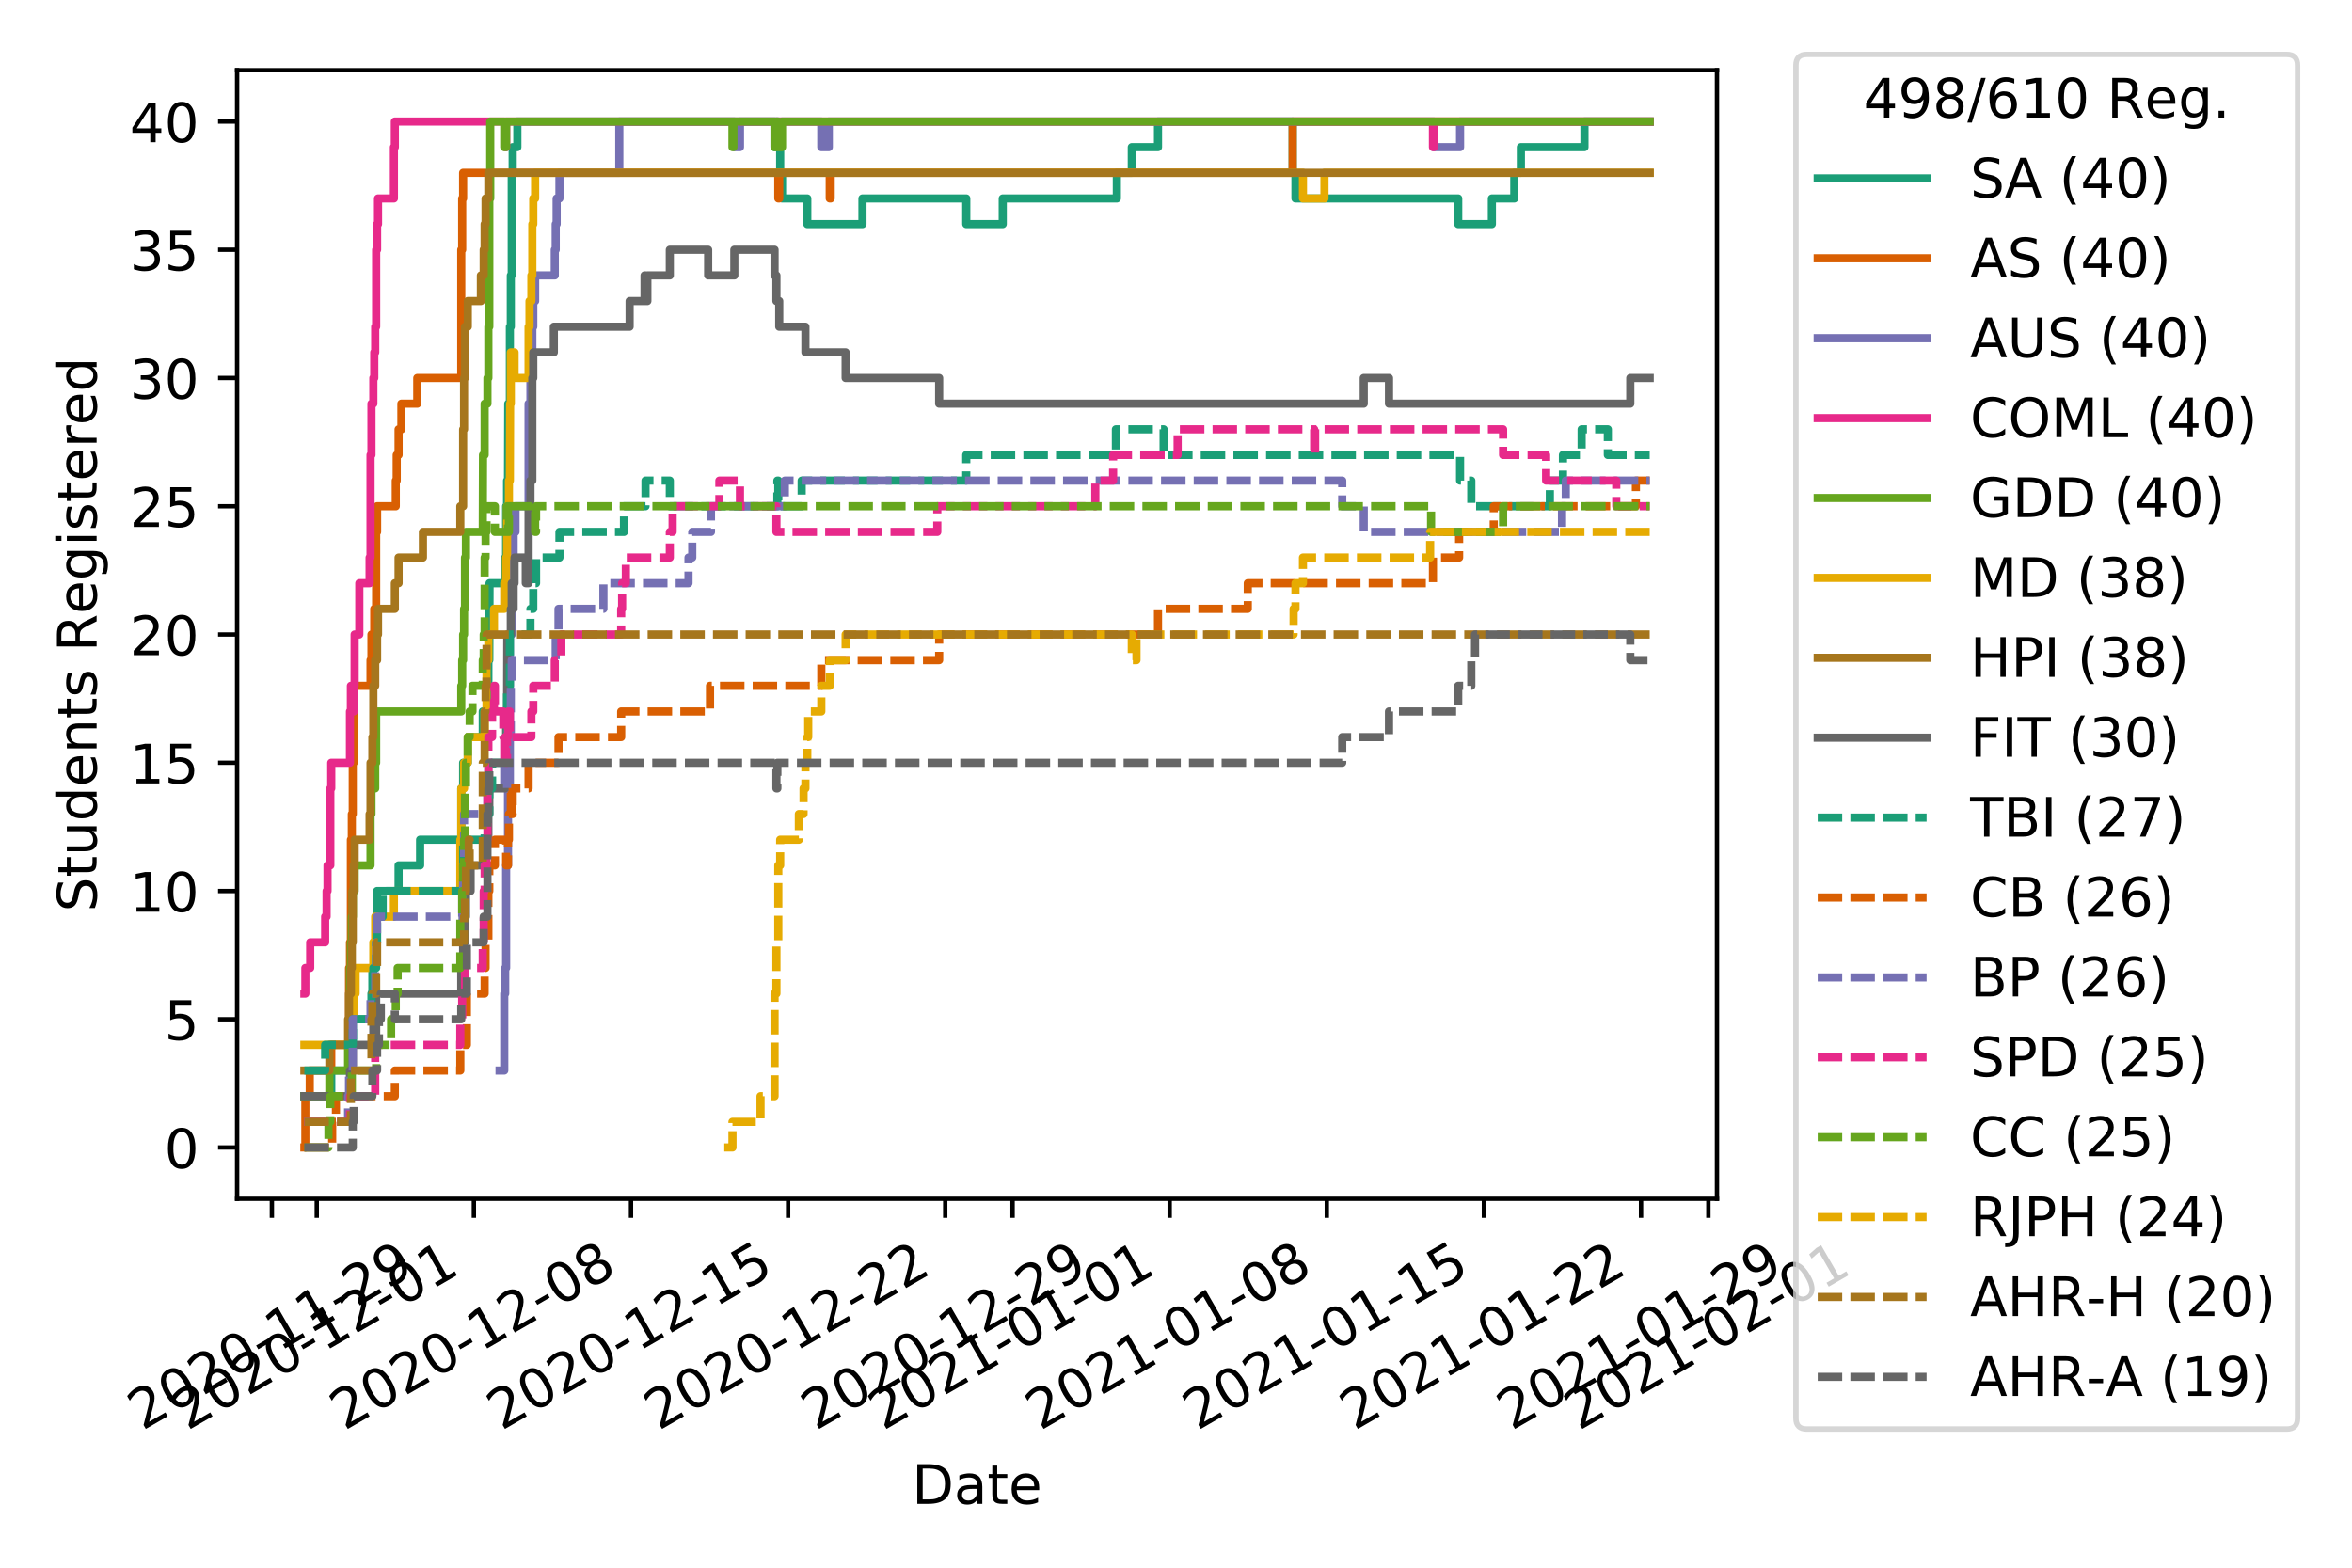 <?xml version="1.0" encoding="utf-8" standalone="no"?>
<!DOCTYPE svg PUBLIC "-//W3C//DTD SVG 1.1//EN"
  "http://www.w3.org/Graphics/SVG/1.1/DTD/svg11.dtd">
<!-- Created with matplotlib (https://matplotlib.org/) -->
<svg height="288pt" version="1.1" viewBox="0 0 432 288" width="432pt" xmlns="http://www.w3.org/2000/svg" xmlns:xlink="http://www.w3.org/1999/xlink">
 <defs>
  <style type="text/css">
*{stroke-linecap:butt;stroke-linejoin:round;}
  </style>
 </defs>
 <g id="figure_1">
  <g id="patch_1">
   <path d="M 0 288 
L 432 288 
L 432 0 
L 0 0 
z
" style="fill:#ffffff;"/>
  </g>
  <g id="axes_1">
   <g id="patch_2">
    <path d="M 43.55 220.231 
L 315.36 220.231 
L 315.36 12.9 
L 43.55 12.9 
z
" style="fill:#ffffff;"/>
   </g>
   <g id="matplotlib.axis_1">
    <g id="xtick_1">
     <g id="line2d_1">
      <defs>
       <path d="M 0 0 
L 0 3.5 
" id="me9b708ce6a" style="stroke:#000000;stroke-width:0.8;"/>
      </defs>
      <g>
       <use style="stroke:#000000;stroke-width:0.8;" x="49.935" xlink:href="#me9b708ce6a" y="220.231"/>
      </g>
     </g>
     <g id="text_1">
      <!-- 2020-11-29 -->
      <defs>
       <path d="M 19.188 8.297 
L 53.609 8.297 
L 53.609 0 
L 7.328 0 
L 7.328 8.297 
Q 12.938 14.109 22.625 23.891 
Q 32.328 33.688 34.812 36.531 
Q 39.547 41.844 41.422 45.531 
Q 43.312 49.219 43.312 52.781 
Q 43.312 58.594 39.234 62.25 
Q 35.156 65.922 28.609 65.922 
Q 23.969 65.922 18.812 64.312 
Q 13.672 62.703 7.812 59.422 
L 7.812 69.391 
Q 13.766 71.781 18.938 73 
Q 24.125 74.219 28.422 74.219 
Q 39.75 74.219 46.484 68.547 
Q 53.219 62.891 53.219 53.422 
Q 53.219 48.922 51.531 44.891 
Q 49.859 40.875 45.406 35.406 
Q 44.188 33.984 37.641 27.219 
Q 31.109 20.453 19.188 8.297 
z
" id="DejaVuSans-50"/>
       <path d="M 31.781 66.406 
Q 24.172 66.406 20.328 58.906 
Q 16.5 51.422 16.5 36.375 
Q 16.5 21.391 20.328 13.891 
Q 24.172 6.391 31.781 6.391 
Q 39.453 6.391 43.281 13.891 
Q 47.125 21.391 47.125 36.375 
Q 47.125 51.422 43.281 58.906 
Q 39.453 66.406 31.781 66.406 
z
M 31.781 74.219 
Q 44.047 74.219 50.516 64.516 
Q 56.984 54.828 56.984 36.375 
Q 56.984 17.969 50.516 8.266 
Q 44.047 -1.422 31.781 -1.422 
Q 19.531 -1.422 13.062 8.266 
Q 6.594 17.969 6.594 36.375 
Q 6.594 54.828 13.062 64.516 
Q 19.531 74.219 31.781 74.219 
z
" id="DejaVuSans-48"/>
       <path d="M 4.891 31.391 
L 31.203 31.391 
L 31.203 23.391 
L 4.891 23.391 
z
" id="DejaVuSans-45"/>
       <path d="M 12.406 8.297 
L 28.516 8.297 
L 28.516 63.922 
L 10.984 60.406 
L 10.984 69.391 
L 28.422 72.906 
L 38.281 72.906 
L 38.281 8.297 
L 54.391 8.297 
L 54.391 0 
L 12.406 0 
z
" id="DejaVuSans-49"/>
       <path d="M 10.984 1.516 
L 10.984 10.5 
Q 14.703 8.734 18.5 7.812 
Q 22.312 6.891 25.984 6.891 
Q 35.75 6.891 40.891 13.453 
Q 46.047 20.016 46.781 33.406 
Q 43.953 29.203 39.594 26.953 
Q 35.25 24.703 29.984 24.703 
Q 19.047 24.703 12.672 31.312 
Q 6.297 37.938 6.297 49.422 
Q 6.297 60.641 12.938 67.422 
Q 19.578 74.219 30.609 74.219 
Q 43.266 74.219 49.922 64.516 
Q 56.594 54.828 56.594 36.375 
Q 56.594 19.141 48.406 8.859 
Q 40.234 -1.422 26.422 -1.422 
Q 22.703 -1.422 18.891 -0.688 
Q 15.094 0.047 10.984 1.516 
z
M 30.609 32.422 
Q 37.25 32.422 41.125 36.953 
Q 45.016 41.5 45.016 49.422 
Q 45.016 57.281 41.125 61.844 
Q 37.25 66.406 30.609 66.406 
Q 23.969 66.406 20.094 61.844 
Q 16.219 57.281 16.219 49.422 
Q 16.219 41.5 20.094 36.953 
Q 23.969 32.422 30.609 32.422 
z
" id="DejaVuSans-57"/>
      </defs>
      <g transform="translate(26.149 262.869)rotate(-30)scale(0.1 -0.1)">
       <use xlink:href="#DejaVuSans-50"/>
       <use x="63.623" xlink:href="#DejaVuSans-48"/>
       <use x="127.246" xlink:href="#DejaVuSans-50"/>
       <use x="190.869" xlink:href="#DejaVuSans-48"/>
       <use x="254.492" xlink:href="#DejaVuSans-45"/>
       <use x="290.576" xlink:href="#DejaVuSans-49"/>
       <use x="354.199" xlink:href="#DejaVuSans-49"/>
       <use x="417.822" xlink:href="#DejaVuSans-45"/>
       <use x="453.906" xlink:href="#DejaVuSans-50"/>
       <use x="517.529" xlink:href="#DejaVuSans-57"/>
      </g>
     </g>
    </g>
    <g id="xtick_2">
     <g id="line2d_2">
      <g>
       <use style="stroke:#000000;stroke-width:0.8;" x="58.18" xlink:href="#me9b708ce6a" y="220.231"/>
      </g>
     </g>
     <g id="text_2">
      <!-- 2020-12-01 -->
      <g transform="translate(34.395 262.869)rotate(-30)scale(0.1 -0.1)">
       <use xlink:href="#DejaVuSans-50"/>
       <use x="63.623" xlink:href="#DejaVuSans-48"/>
       <use x="127.246" xlink:href="#DejaVuSans-50"/>
       <use x="190.869" xlink:href="#DejaVuSans-48"/>
       <use x="254.492" xlink:href="#DejaVuSans-45"/>
       <use x="290.576" xlink:href="#DejaVuSans-49"/>
       <use x="354.199" xlink:href="#DejaVuSans-50"/>
       <use x="417.822" xlink:href="#DejaVuSans-45"/>
       <use x="453.906" xlink:href="#DejaVuSans-48"/>
       <use x="517.529" xlink:href="#DejaVuSans-49"/>
      </g>
     </g>
    </g>
    <g id="xtick_3">
     <g id="line2d_3">
      <g>
       <use style="stroke:#000000;stroke-width:0.8;" x="87.038" xlink:href="#me9b708ce6a" y="220.231"/>
      </g>
     </g>
     <g id="text_3">
      <!-- 2020-12-08 -->
      <defs>
       <path d="M 31.781 34.625 
Q 24.75 34.625 20.719 30.859 
Q 16.703 27.094 16.703 20.516 
Q 16.703 13.922 20.719 10.156 
Q 24.75 6.391 31.781 6.391 
Q 38.812 6.391 42.859 10.172 
Q 46.922 13.969 46.922 20.516 
Q 46.922 27.094 42.891 30.859 
Q 38.875 34.625 31.781 34.625 
z
M 21.922 38.812 
Q 15.578 40.375 12.031 44.719 
Q 8.5 49.078 8.5 55.328 
Q 8.5 64.062 14.719 69.141 
Q 20.953 74.219 31.781 74.219 
Q 42.672 74.219 48.875 69.141 
Q 55.078 64.062 55.078 55.328 
Q 55.078 49.078 51.531 44.719 
Q 48 40.375 41.703 38.812 
Q 48.828 37.156 52.797 32.312 
Q 56.781 27.484 56.781 20.516 
Q 56.781 9.906 50.312 4.234 
Q 43.844 -1.422 31.781 -1.422 
Q 19.734 -1.422 13.25 4.234 
Q 6.781 9.906 6.781 20.516 
Q 6.781 27.484 10.781 32.312 
Q 14.797 37.156 21.922 38.812 
z
M 18.312 54.391 
Q 18.312 48.734 21.844 45.562 
Q 25.391 42.391 31.781 42.391 
Q 38.141 42.391 41.719 45.562 
Q 45.312 48.734 45.312 54.391 
Q 45.312 60.062 41.719 63.234 
Q 38.141 66.406 31.781 66.406 
Q 25.391 66.406 21.844 63.234 
Q 18.312 60.062 18.312 54.391 
z
" id="DejaVuSans-56"/>
      </defs>
      <g transform="translate(63.253 262.869)rotate(-30)scale(0.1 -0.1)">
       <use xlink:href="#DejaVuSans-50"/>
       <use x="63.623" xlink:href="#DejaVuSans-48"/>
       <use x="127.246" xlink:href="#DejaVuSans-50"/>
       <use x="190.869" xlink:href="#DejaVuSans-48"/>
       <use x="254.492" xlink:href="#DejaVuSans-45"/>
       <use x="290.576" xlink:href="#DejaVuSans-49"/>
       <use x="354.199" xlink:href="#DejaVuSans-50"/>
       <use x="417.822" xlink:href="#DejaVuSans-45"/>
       <use x="453.906" xlink:href="#DejaVuSans-48"/>
       <use x="517.529" xlink:href="#DejaVuSans-56"/>
      </g>
     </g>
    </g>
    <g id="xtick_4">
     <g id="line2d_4">
      <g>
       <use style="stroke:#000000;stroke-width:0.8;" x="115.897" xlink:href="#me9b708ce6a" y="220.231"/>
      </g>
     </g>
     <g id="text_4">
      <!-- 2020-12-15 -->
      <defs>
       <path d="M 10.797 72.906 
L 49.516 72.906 
L 49.516 64.594 
L 19.828 64.594 
L 19.828 46.734 
Q 21.969 47.469 24.109 47.828 
Q 26.266 48.188 28.422 48.188 
Q 40.625 48.188 47.75 41.5 
Q 54.891 34.812 54.891 23.391 
Q 54.891 11.625 47.562 5.094 
Q 40.234 -1.422 26.906 -1.422 
Q 22.312 -1.422 17.547 -0.641 
Q 12.797 0.141 7.719 1.703 
L 7.719 11.625 
Q 12.109 9.234 16.797 8.062 
Q 21.484 6.891 26.703 6.891 
Q 35.156 6.891 40.078 11.328 
Q 45.016 15.766 45.016 23.391 
Q 45.016 31 40.078 35.438 
Q 35.156 39.891 26.703 39.891 
Q 22.75 39.891 18.812 39.016 
Q 14.891 38.141 10.797 36.281 
z
" id="DejaVuSans-53"/>
      </defs>
      <g transform="translate(92.112 262.869)rotate(-30)scale(0.1 -0.1)">
       <use xlink:href="#DejaVuSans-50"/>
       <use x="63.623" xlink:href="#DejaVuSans-48"/>
       <use x="127.246" xlink:href="#DejaVuSans-50"/>
       <use x="190.869" xlink:href="#DejaVuSans-48"/>
       <use x="254.492" xlink:href="#DejaVuSans-45"/>
       <use x="290.576" xlink:href="#DejaVuSans-49"/>
       <use x="354.199" xlink:href="#DejaVuSans-50"/>
       <use x="417.822" xlink:href="#DejaVuSans-45"/>
       <use x="453.906" xlink:href="#DejaVuSans-49"/>
       <use x="517.529" xlink:href="#DejaVuSans-53"/>
      </g>
     </g>
    </g>
    <g id="xtick_5">
     <g id="line2d_5">
      <g>
       <use style="stroke:#000000;stroke-width:0.8;" x="144.755" xlink:href="#me9b708ce6a" y="220.231"/>
      </g>
     </g>
     <g id="text_5">
      <!-- 2020-12-22 -->
      <g transform="translate(120.97 262.869)rotate(-30)scale(0.1 -0.1)">
       <use xlink:href="#DejaVuSans-50"/>
       <use x="63.623" xlink:href="#DejaVuSans-48"/>
       <use x="127.246" xlink:href="#DejaVuSans-50"/>
       <use x="190.869" xlink:href="#DejaVuSans-48"/>
       <use x="254.492" xlink:href="#DejaVuSans-45"/>
       <use x="290.576" xlink:href="#DejaVuSans-49"/>
       <use x="354.199" xlink:href="#DejaVuSans-50"/>
       <use x="417.822" xlink:href="#DejaVuSans-45"/>
       <use x="453.906" xlink:href="#DejaVuSans-50"/>
       <use x="517.529" xlink:href="#DejaVuSans-50"/>
      </g>
     </g>
    </g>
    <g id="xtick_6">
     <g id="line2d_6">
      <g>
       <use style="stroke:#000000;stroke-width:0.8;" x="173.614" xlink:href="#me9b708ce6a" y="220.231"/>
      </g>
     </g>
     <g id="text_6">
      <!-- 2020-12-29 -->
      <g transform="translate(149.829 262.869)rotate(-30)scale(0.1 -0.1)">
       <use xlink:href="#DejaVuSans-50"/>
       <use x="63.623" xlink:href="#DejaVuSans-48"/>
       <use x="127.246" xlink:href="#DejaVuSans-50"/>
       <use x="190.869" xlink:href="#DejaVuSans-48"/>
       <use x="254.492" xlink:href="#DejaVuSans-45"/>
       <use x="290.576" xlink:href="#DejaVuSans-49"/>
       <use x="354.199" xlink:href="#DejaVuSans-50"/>
       <use x="417.822" xlink:href="#DejaVuSans-45"/>
       <use x="453.906" xlink:href="#DejaVuSans-50"/>
       <use x="517.529" xlink:href="#DejaVuSans-57"/>
      </g>
     </g>
    </g>
    <g id="xtick_7">
     <g id="line2d_7">
      <g>
       <use style="stroke:#000000;stroke-width:0.8;" x="185.982" xlink:href="#me9b708ce6a" y="220.231"/>
      </g>
     </g>
     <g id="text_7">
      <!-- 2021-01-01 -->
      <g transform="translate(162.197 262.869)rotate(-30)scale(0.1 -0.1)">
       <use xlink:href="#DejaVuSans-50"/>
       <use x="63.623" xlink:href="#DejaVuSans-48"/>
       <use x="127.246" xlink:href="#DejaVuSans-50"/>
       <use x="190.869" xlink:href="#DejaVuSans-49"/>
       <use x="254.492" xlink:href="#DejaVuSans-45"/>
       <use x="290.576" xlink:href="#DejaVuSans-48"/>
       <use x="354.199" xlink:href="#DejaVuSans-49"/>
       <use x="417.822" xlink:href="#DejaVuSans-45"/>
       <use x="453.906" xlink:href="#DejaVuSans-48"/>
       <use x="517.529" xlink:href="#DejaVuSans-49"/>
      </g>
     </g>
    </g>
    <g id="xtick_8">
     <g id="line2d_8">
      <g>
       <use style="stroke:#000000;stroke-width:0.8;" x="214.84" xlink:href="#me9b708ce6a" y="220.231"/>
      </g>
     </g>
     <g id="text_8">
      <!-- 2021-01-08 -->
      <g transform="translate(191.055 262.869)rotate(-30)scale(0.1 -0.1)">
       <use xlink:href="#DejaVuSans-50"/>
       <use x="63.623" xlink:href="#DejaVuSans-48"/>
       <use x="127.246" xlink:href="#DejaVuSans-50"/>
       <use x="190.869" xlink:href="#DejaVuSans-49"/>
       <use x="254.492" xlink:href="#DejaVuSans-45"/>
       <use x="290.576" xlink:href="#DejaVuSans-48"/>
       <use x="354.199" xlink:href="#DejaVuSans-49"/>
       <use x="417.822" xlink:href="#DejaVuSans-45"/>
       <use x="453.906" xlink:href="#DejaVuSans-48"/>
       <use x="517.529" xlink:href="#DejaVuSans-56"/>
      </g>
     </g>
    </g>
    <g id="xtick_9">
     <g id="line2d_9">
      <g>
       <use style="stroke:#000000;stroke-width:0.8;" x="243.699" xlink:href="#me9b708ce6a" y="220.231"/>
      </g>
     </g>
     <g id="text_9">
      <!-- 2021-01-15 -->
      <g transform="translate(219.914 262.869)rotate(-30)scale(0.1 -0.1)">
       <use xlink:href="#DejaVuSans-50"/>
       <use x="63.623" xlink:href="#DejaVuSans-48"/>
       <use x="127.246" xlink:href="#DejaVuSans-50"/>
       <use x="190.869" xlink:href="#DejaVuSans-49"/>
       <use x="254.492" xlink:href="#DejaVuSans-45"/>
       <use x="290.576" xlink:href="#DejaVuSans-48"/>
       <use x="354.199" xlink:href="#DejaVuSans-49"/>
       <use x="417.822" xlink:href="#DejaVuSans-45"/>
       <use x="453.906" xlink:href="#DejaVuSans-49"/>
       <use x="517.529" xlink:href="#DejaVuSans-53"/>
      </g>
     </g>
    </g>
    <g id="xtick_10">
     <g id="line2d_10">
      <g>
       <use style="stroke:#000000;stroke-width:0.8;" x="272.557" xlink:href="#me9b708ce6a" y="220.231"/>
      </g>
     </g>
     <g id="text_10">
      <!-- 2021-01-22 -->
      <g transform="translate(248.772 262.869)rotate(-30)scale(0.1 -0.1)">
       <use xlink:href="#DejaVuSans-50"/>
       <use x="63.623" xlink:href="#DejaVuSans-48"/>
       <use x="127.246" xlink:href="#DejaVuSans-50"/>
       <use x="190.869" xlink:href="#DejaVuSans-49"/>
       <use x="254.492" xlink:href="#DejaVuSans-45"/>
       <use x="290.576" xlink:href="#DejaVuSans-48"/>
       <use x="354.199" xlink:href="#DejaVuSans-49"/>
       <use x="417.822" xlink:href="#DejaVuSans-45"/>
       <use x="453.906" xlink:href="#DejaVuSans-50"/>
       <use x="517.529" xlink:href="#DejaVuSans-50"/>
      </g>
     </g>
    </g>
    <g id="xtick_11">
     <g id="line2d_11">
      <g>
       <use style="stroke:#000000;stroke-width:0.8;" x="301.416" xlink:href="#me9b708ce6a" y="220.231"/>
      </g>
     </g>
     <g id="text_11">
      <!-- 2021-01-29 -->
      <g transform="translate(277.631 262.869)rotate(-30)scale(0.1 -0.1)">
       <use xlink:href="#DejaVuSans-50"/>
       <use x="63.623" xlink:href="#DejaVuSans-48"/>
       <use x="127.246" xlink:href="#DejaVuSans-50"/>
       <use x="190.869" xlink:href="#DejaVuSans-49"/>
       <use x="254.492" xlink:href="#DejaVuSans-45"/>
       <use x="290.576" xlink:href="#DejaVuSans-48"/>
       <use x="354.199" xlink:href="#DejaVuSans-49"/>
       <use x="417.822" xlink:href="#DejaVuSans-45"/>
       <use x="453.906" xlink:href="#DejaVuSans-50"/>
       <use x="517.529" xlink:href="#DejaVuSans-57"/>
      </g>
     </g>
    </g>
    <g id="xtick_12">
     <g id="line2d_12">
      <g>
       <use style="stroke:#000000;stroke-width:0.8;" x="313.784" xlink:href="#me9b708ce6a" y="220.231"/>
      </g>
     </g>
     <g id="text_12">
      <!-- 2021-02-01 -->
      <g transform="translate(289.999 262.869)rotate(-30)scale(0.1 -0.1)">
       <use xlink:href="#DejaVuSans-50"/>
       <use x="63.623" xlink:href="#DejaVuSans-48"/>
       <use x="127.246" xlink:href="#DejaVuSans-50"/>
       <use x="190.869" xlink:href="#DejaVuSans-49"/>
       <use x="254.492" xlink:href="#DejaVuSans-45"/>
       <use x="290.576" xlink:href="#DejaVuSans-48"/>
       <use x="354.199" xlink:href="#DejaVuSans-50"/>
       <use x="417.822" xlink:href="#DejaVuSans-45"/>
       <use x="453.906" xlink:href="#DejaVuSans-48"/>
       <use x="517.529" xlink:href="#DejaVuSans-49"/>
      </g>
     </g>
    </g>
    <g id="text_13">
     <!-- Date -->
     <defs>
      <path d="M 19.672 64.797 
L 19.672 8.109 
L 31.594 8.109 
Q 46.688 8.109 53.688 14.938 
Q 60.688 21.781 60.688 36.531 
Q 60.688 51.172 53.688 57.984 
Q 46.688 64.797 31.594 64.797 
z
M 9.812 72.906 
L 30.078 72.906 
Q 51.266 72.906 61.172 64.094 
Q 71.094 55.281 71.094 36.531 
Q 71.094 17.672 61.125 8.828 
Q 51.172 0 30.078 0 
L 9.812 0 
z
" id="DejaVuSans-68"/>
      <path d="M 34.281 27.484 
Q 23.391 27.484 19.188 25 
Q 14.984 22.516 14.984 16.5 
Q 14.984 11.719 18.141 8.906 
Q 21.297 6.109 26.703 6.109 
Q 34.188 6.109 38.703 11.406 
Q 43.219 16.703 43.219 25.484 
L 43.219 27.484 
z
M 52.203 31.203 
L 52.203 0 
L 43.219 0 
L 43.219 8.297 
Q 40.141 3.328 35.547 0.953 
Q 30.953 -1.422 24.312 -1.422 
Q 15.922 -1.422 10.953 3.297 
Q 6 8.016 6 15.922 
Q 6 25.141 12.172 29.828 
Q 18.359 34.516 30.609 34.516 
L 43.219 34.516 
L 43.219 35.406 
Q 43.219 41.609 39.141 45 
Q 35.062 48.391 27.688 48.391 
Q 23 48.391 18.547 47.266 
Q 14.109 46.141 10.016 43.891 
L 10.016 52.203 
Q 14.938 54.109 19.578 55.047 
Q 24.219 56 28.609 56 
Q 40.484 56 46.344 49.844 
Q 52.203 43.703 52.203 31.203 
z
" id="DejaVuSans-97"/>
      <path d="M 18.312 70.219 
L 18.312 54.688 
L 36.812 54.688 
L 36.812 47.703 
L 18.312 47.703 
L 18.312 18.016 
Q 18.312 11.328 20.141 9.422 
Q 21.969 7.516 27.594 7.516 
L 36.812 7.516 
L 36.812 0 
L 27.594 0 
Q 17.188 0 13.234 3.875 
Q 9.281 7.766 9.281 18.016 
L 9.281 47.703 
L 2.688 47.703 
L 2.688 54.688 
L 9.281 54.688 
L 9.281 70.219 
z
" id="DejaVuSans-116"/>
      <path d="M 56.203 29.594 
L 56.203 25.203 
L 14.891 25.203 
Q 15.484 15.922 20.484 11.062 
Q 25.484 6.203 34.422 6.203 
Q 39.594 6.203 44.453 7.469 
Q 49.312 8.734 54.109 11.281 
L 54.109 2.781 
Q 49.266 0.734 44.188 -0.344 
Q 39.109 -1.422 33.891 -1.422 
Q 20.797 -1.422 13.156 6.188 
Q 5.516 13.812 5.516 26.812 
Q 5.516 40.234 12.766 48.109 
Q 20.016 56 32.328 56 
Q 43.359 56 49.781 48.891 
Q 56.203 41.797 56.203 29.594 
z
M 47.219 32.234 
Q 47.125 39.594 43.094 43.984 
Q 39.062 48.391 32.422 48.391 
Q 24.906 48.391 20.391 44.141 
Q 15.875 39.891 15.188 32.172 
z
" id="DejaVuSans-101"/>
     </defs>
     <g transform="translate(167.504 276.269)scale(0.1 -0.1)">
      <use xlink:href="#DejaVuSans-68"/>
      <use x="77.002" xlink:href="#DejaVuSans-97"/>
      <use x="138.281" xlink:href="#DejaVuSans-116"/>
      <use x="177.49" xlink:href="#DejaVuSans-101"/>
     </g>
    </g>
   </g>
   <g id="matplotlib.axis_2">
    <g id="ytick_1">
     <g id="line2d_13">
      <defs>
       <path d="M 0 0 
L -3.5 0 
" id="m4244fac4a2" style="stroke:#000000;stroke-width:0.8;"/>
      </defs>
      <g>
       <use style="stroke:#000000;stroke-width:0.8;" x="43.55" xlink:href="#m4244fac4a2" y="210.807"/>
      </g>
     </g>
     <g id="text_14">
      <!-- 0 -->
      <g transform="translate(30.188 214.606)scale(0.1 -0.1)">
       <use xlink:href="#DejaVuSans-48"/>
      </g>
     </g>
    </g>
    <g id="ytick_2">
     <g id="line2d_14">
      <g>
       <use style="stroke:#000000;stroke-width:0.8;" x="43.55" xlink:href="#m4244fac4a2" y="187.246"/>
      </g>
     </g>
     <g id="text_15">
      <!-- 5 -->
      <g transform="translate(30.188 191.046)scale(0.1 -0.1)">
       <use xlink:href="#DejaVuSans-53"/>
      </g>
     </g>
    </g>
    <g id="ytick_3">
     <g id="line2d_15">
      <g>
       <use style="stroke:#000000;stroke-width:0.8;" x="43.55" xlink:href="#m4244fac4a2" y="163.686"/>
      </g>
     </g>
     <g id="text_16">
      <!-- 10 -->
      <g transform="translate(23.825 167.485)scale(0.1 -0.1)">
       <use xlink:href="#DejaVuSans-49"/>
       <use x="63.623" xlink:href="#DejaVuSans-48"/>
      </g>
     </g>
    </g>
    <g id="ytick_4">
     <g id="line2d_16">
      <g>
       <use style="stroke:#000000;stroke-width:0.8;" x="43.55" xlink:href="#m4244fac4a2" y="140.126"/>
      </g>
     </g>
     <g id="text_17">
      <!-- 15 -->
      <g transform="translate(23.825 143.925)scale(0.1 -0.1)">
       <use xlink:href="#DejaVuSans-49"/>
       <use x="63.623" xlink:href="#DejaVuSans-53"/>
      </g>
     </g>
    </g>
    <g id="ytick_5">
     <g id="line2d_17">
      <g>
       <use style="stroke:#000000;stroke-width:0.8;" x="43.55" xlink:href="#m4244fac4a2" y="116.565"/>
      </g>
     </g>
     <g id="text_18">
      <!-- 20 -->
      <g transform="translate(23.825 120.365)scale(0.1 -0.1)">
       <use xlink:href="#DejaVuSans-50"/>
       <use x="63.623" xlink:href="#DejaVuSans-48"/>
      </g>
     </g>
    </g>
    <g id="ytick_6">
     <g id="line2d_18">
      <g>
       <use style="stroke:#000000;stroke-width:0.8;" x="43.55" xlink:href="#m4244fac4a2" y="93.005"/>
      </g>
     </g>
     <g id="text_19">
      <!-- 25 -->
      <g transform="translate(23.825 96.804)scale(0.1 -0.1)">
       <use xlink:href="#DejaVuSans-50"/>
       <use x="63.623" xlink:href="#DejaVuSans-53"/>
      </g>
     </g>
    </g>
    <g id="ytick_7">
     <g id="line2d_19">
      <g>
       <use style="stroke:#000000;stroke-width:0.8;" x="43.55" xlink:href="#m4244fac4a2" y="69.445"/>
      </g>
     </g>
     <g id="text_20">
      <!-- 30 -->
      <defs>
       <path d="M 40.578 39.312 
Q 47.656 37.797 51.625 33 
Q 55.609 28.219 55.609 21.188 
Q 55.609 10.406 48.188 4.484 
Q 40.766 -1.422 27.094 -1.422 
Q 22.516 -1.422 17.656 -0.516 
Q 12.797 0.391 7.625 2.203 
L 7.625 11.719 
Q 11.719 9.328 16.594 8.109 
Q 21.484 6.891 26.812 6.891 
Q 36.078 6.891 40.938 10.547 
Q 45.797 14.203 45.797 21.188 
Q 45.797 27.641 41.281 31.266 
Q 36.766 34.906 28.719 34.906 
L 20.219 34.906 
L 20.219 43.016 
L 29.109 43.016 
Q 36.375 43.016 40.234 45.922 
Q 44.094 48.828 44.094 54.297 
Q 44.094 59.906 40.109 62.906 
Q 36.141 65.922 28.719 65.922 
Q 24.656 65.922 20.016 65.031 
Q 15.375 64.156 9.812 62.312 
L 9.812 71.094 
Q 15.438 72.656 20.344 73.438 
Q 25.25 74.219 29.594 74.219 
Q 40.828 74.219 47.359 69.109 
Q 53.906 64.016 53.906 55.328 
Q 53.906 49.266 50.438 45.094 
Q 46.969 40.922 40.578 39.312 
z
" id="DejaVuSans-51"/>
      </defs>
      <g transform="translate(23.825 73.244)scale(0.1 -0.1)">
       <use xlink:href="#DejaVuSans-51"/>
       <use x="63.623" xlink:href="#DejaVuSans-48"/>
      </g>
     </g>
    </g>
    <g id="ytick_8">
     <g id="line2d_20">
      <g>
       <use style="stroke:#000000;stroke-width:0.8;" x="43.55" xlink:href="#m4244fac4a2" y="45.884"/>
      </g>
     </g>
     <g id="text_21">
      <!-- 35 -->
      <g transform="translate(23.825 49.684)scale(0.1 -0.1)">
       <use xlink:href="#DejaVuSans-51"/>
       <use x="63.623" xlink:href="#DejaVuSans-53"/>
      </g>
     </g>
    </g>
    <g id="ytick_9">
     <g id="line2d_21">
      <g>
       <use style="stroke:#000000;stroke-width:0.8;" x="43.55" xlink:href="#m4244fac4a2" y="22.324"/>
      </g>
     </g>
     <g id="text_22">
      <!-- 40 -->
      <defs>
       <path d="M 37.797 64.312 
L 12.891 25.391 
L 37.797 25.391 
z
M 35.203 72.906 
L 47.609 72.906 
L 47.609 25.391 
L 58.016 25.391 
L 58.016 17.188 
L 47.609 17.188 
L 47.609 0 
L 37.797 0 
L 37.797 17.188 
L 4.891 17.188 
L 4.891 26.703 
z
" id="DejaVuSans-52"/>
      </defs>
      <g transform="translate(23.825 26.123)scale(0.1 -0.1)">
       <use xlink:href="#DejaVuSans-52"/>
       <use x="63.623" xlink:href="#DejaVuSans-48"/>
      </g>
     </g>
    </g>
    <g id="text_23">
     <!-- Students Registered -->
     <defs>
      <path d="M 53.516 70.516 
L 53.516 60.891 
Q 47.906 63.578 42.922 64.891 
Q 37.938 66.219 33.297 66.219 
Q 25.25 66.219 20.875 63.094 
Q 16.5 59.969 16.5 54.203 
Q 16.5 49.359 19.406 46.891 
Q 22.312 44.438 30.422 42.922 
L 36.375 41.703 
Q 47.406 39.594 52.656 34.297 
Q 57.906 29 57.906 20.125 
Q 57.906 9.516 50.797 4.047 
Q 43.703 -1.422 29.984 -1.422 
Q 24.812 -1.422 18.969 -0.25 
Q 13.141 0.922 6.891 3.219 
L 6.891 13.375 
Q 12.891 10.016 18.656 8.297 
Q 24.422 6.594 29.984 6.594 
Q 38.422 6.594 43.016 9.906 
Q 47.609 13.234 47.609 19.391 
Q 47.609 24.75 44.312 27.781 
Q 41.016 30.812 33.5 32.328 
L 27.484 33.5 
Q 16.453 35.688 11.516 40.375 
Q 6.594 45.062 6.594 53.422 
Q 6.594 63.094 13.406 68.656 
Q 20.219 74.219 32.172 74.219 
Q 37.312 74.219 42.625 73.281 
Q 47.953 72.359 53.516 70.516 
z
" id="DejaVuSans-83"/>
      <path d="M 8.5 21.578 
L 8.5 54.688 
L 17.484 54.688 
L 17.484 21.922 
Q 17.484 14.156 20.5 10.266 
Q 23.531 6.391 29.594 6.391 
Q 36.859 6.391 41.078 11.031 
Q 45.312 15.672 45.312 23.688 
L 45.312 54.688 
L 54.297 54.688 
L 54.297 0 
L 45.312 0 
L 45.312 8.406 
Q 42.047 3.422 37.719 1 
Q 33.406 -1.422 27.688 -1.422 
Q 18.266 -1.422 13.375 4.438 
Q 8.5 10.297 8.5 21.578 
z
M 31.109 56 
z
" id="DejaVuSans-117"/>
      <path d="M 45.406 46.391 
L 45.406 75.984 
L 54.391 75.984 
L 54.391 0 
L 45.406 0 
L 45.406 8.203 
Q 42.578 3.328 38.25 0.953 
Q 33.938 -1.422 27.875 -1.422 
Q 17.969 -1.422 11.734 6.484 
Q 5.516 14.406 5.516 27.297 
Q 5.516 40.188 11.734 48.094 
Q 17.969 56 27.875 56 
Q 33.938 56 38.25 53.625 
Q 42.578 51.266 45.406 46.391 
z
M 14.797 27.297 
Q 14.797 17.391 18.875 11.75 
Q 22.953 6.109 30.078 6.109 
Q 37.203 6.109 41.297 11.75 
Q 45.406 17.391 45.406 27.297 
Q 45.406 37.203 41.297 42.844 
Q 37.203 48.484 30.078 48.484 
Q 22.953 48.484 18.875 42.844 
Q 14.797 37.203 14.797 27.297 
z
" id="DejaVuSans-100"/>
      <path d="M 54.891 33.016 
L 54.891 0 
L 45.906 0 
L 45.906 32.719 
Q 45.906 40.484 42.875 44.328 
Q 39.844 48.188 33.797 48.188 
Q 26.516 48.188 22.312 43.547 
Q 18.109 38.922 18.109 30.906 
L 18.109 0 
L 9.078 0 
L 9.078 54.688 
L 18.109 54.688 
L 18.109 46.188 
Q 21.344 51.125 25.703 53.562 
Q 30.078 56 35.797 56 
Q 45.219 56 50.047 50.172 
Q 54.891 44.344 54.891 33.016 
z
" id="DejaVuSans-110"/>
      <path d="M 44.281 53.078 
L 44.281 44.578 
Q 40.484 46.531 36.375 47.5 
Q 32.281 48.484 27.875 48.484 
Q 21.188 48.484 17.844 46.438 
Q 14.5 44.391 14.5 40.281 
Q 14.5 37.156 16.891 35.375 
Q 19.281 33.594 26.516 31.984 
L 29.594 31.297 
Q 39.156 29.25 43.188 25.516 
Q 47.219 21.781 47.219 15.094 
Q 47.219 7.469 41.188 3.016 
Q 35.156 -1.422 24.609 -1.422 
Q 20.219 -1.422 15.453 -0.562 
Q 10.688 0.297 5.422 2 
L 5.422 11.281 
Q 10.406 8.688 15.234 7.391 
Q 20.062 6.109 24.812 6.109 
Q 31.156 6.109 34.562 8.281 
Q 37.984 10.453 37.984 14.406 
Q 37.984 18.062 35.516 20.016 
Q 33.062 21.969 24.703 23.781 
L 21.578 24.516 
Q 13.234 26.266 9.516 29.906 
Q 5.812 33.547 5.812 39.891 
Q 5.812 47.609 11.281 51.797 
Q 16.75 56 26.812 56 
Q 31.781 56 36.172 55.266 
Q 40.578 54.547 44.281 53.078 
z
" id="DejaVuSans-115"/>
      <path id="DejaVuSans-32"/>
      <path d="M 44.391 34.188 
Q 47.562 33.109 50.562 29.594 
Q 53.562 26.078 56.594 19.922 
L 66.609 0 
L 56 0 
L 46.688 18.703 
Q 43.062 26.031 39.672 28.422 
Q 36.281 30.812 30.422 30.812 
L 19.672 30.812 
L 19.672 0 
L 9.812 0 
L 9.812 72.906 
L 32.078 72.906 
Q 44.578 72.906 50.734 67.672 
Q 56.891 62.453 56.891 51.906 
Q 56.891 45.016 53.688 40.469 
Q 50.484 35.938 44.391 34.188 
z
M 19.672 64.797 
L 19.672 38.922 
L 32.078 38.922 
Q 39.203 38.922 42.844 42.219 
Q 46.484 45.516 46.484 51.906 
Q 46.484 58.297 42.844 61.547 
Q 39.203 64.797 32.078 64.797 
z
" id="DejaVuSans-82"/>
      <path d="M 45.406 27.984 
Q 45.406 37.75 41.375 43.109 
Q 37.359 48.484 30.078 48.484 
Q 22.859 48.484 18.828 43.109 
Q 14.797 37.75 14.797 27.984 
Q 14.797 18.266 18.828 12.891 
Q 22.859 7.516 30.078 7.516 
Q 37.359 7.516 41.375 12.891 
Q 45.406 18.266 45.406 27.984 
z
M 54.391 6.781 
Q 54.391 -7.172 48.188 -13.984 
Q 42 -20.797 29.203 -20.797 
Q 24.469 -20.797 20.266 -20.094 
Q 16.062 -19.391 12.109 -17.922 
L 12.109 -9.188 
Q 16.062 -11.328 19.922 -12.344 
Q 23.781 -13.375 27.781 -13.375 
Q 36.625 -13.375 41.016 -8.766 
Q 45.406 -4.156 45.406 5.172 
L 45.406 9.625 
Q 42.625 4.781 38.281 2.391 
Q 33.938 0 27.875 0 
Q 17.828 0 11.672 7.656 
Q 5.516 15.328 5.516 27.984 
Q 5.516 40.672 11.672 48.328 
Q 17.828 56 27.875 56 
Q 33.938 56 38.281 53.609 
Q 42.625 51.219 45.406 46.391 
L 45.406 54.688 
L 54.391 54.688 
z
" id="DejaVuSans-103"/>
      <path d="M 9.422 54.688 
L 18.406 54.688 
L 18.406 0 
L 9.422 0 
z
M 9.422 75.984 
L 18.406 75.984 
L 18.406 64.594 
L 9.422 64.594 
z
" id="DejaVuSans-105"/>
      <path d="M 41.109 46.297 
Q 39.594 47.172 37.812 47.578 
Q 36.031 48 33.891 48 
Q 26.266 48 22.188 43.047 
Q 18.109 38.094 18.109 28.812 
L 18.109 0 
L 9.078 0 
L 9.078 54.688 
L 18.109 54.688 
L 18.109 46.188 
Q 20.953 51.172 25.484 53.578 
Q 30.031 56 36.531 56 
Q 37.453 56 38.578 55.875 
Q 39.703 55.766 41.062 55.516 
z
" id="DejaVuSans-114"/>
     </defs>
     <g transform="translate(17.745 167.499)rotate(-90)scale(0.1 -0.1)">
      <use xlink:href="#DejaVuSans-83"/>
      <use x="63.477" xlink:href="#DejaVuSans-116"/>
      <use x="102.686" xlink:href="#DejaVuSans-117"/>
      <use x="166.064" xlink:href="#DejaVuSans-100"/>
      <use x="229.541" xlink:href="#DejaVuSans-101"/>
      <use x="291.064" xlink:href="#DejaVuSans-110"/>
      <use x="354.443" xlink:href="#DejaVuSans-116"/>
      <use x="393.652" xlink:href="#DejaVuSans-115"/>
      <use x="445.752" xlink:href="#DejaVuSans-32"/>
      <use x="477.539" xlink:href="#DejaVuSans-82"/>
      <use x="546.959" xlink:href="#DejaVuSans-101"/>
      <use x="608.482" xlink:href="#DejaVuSans-103"/>
      <use x="671.959" xlink:href="#DejaVuSans-105"/>
      <use x="699.742" xlink:href="#DejaVuSans-115"/>
      <use x="751.842" xlink:href="#DejaVuSans-116"/>
      <use x="791.051" xlink:href="#DejaVuSans-101"/>
      <use x="852.574" xlink:href="#DejaVuSans-114"/>
      <use x="893.656" xlink:href="#DejaVuSans-101"/>
      <use x="955.18" xlink:href="#DejaVuSans-100"/>
     </g>
    </g>
   </g>
   <g id="line2d_22">
    <path clip-path="url(#pa7e637ffd0)" d="M 55.905 201.383 
L 60.843 201.383 
L 60.843 196.67 
L 60.929 196.67 
L 64.106 196.67 
L 64.106 191.958 
L 64.192 191.958 
L 64.794 191.958 
L 64.794 187.246 
L 64.879 187.246 
L 68.401 187.246 
L 68.401 177.822 
L 68.487 177.822 
L 68.744 177.822 
L 68.744 173.11 
L 68.83 173.11 
L 69.088 173.11 
L 69.088 168.398 
L 69.174 168.398 
L 69.26 168.398 
L 69.26 163.686 
L 69.346 163.686 
L 73.211 163.686 
L 73.211 158.974 
L 73.297 158.974 
L 77.162 158.974 
L 77.162 154.262 
L 77.247 154.262 
L 84.72 154.262 
L 84.72 144.838 
L 84.806 144.838 
L 85.063 144.838 
L 85.063 140.126 
L 85.149 140.126 
L 85.922 140.126 
L 85.922 135.414 
L 86.008 135.414 
L 88.671 135.414 
L 88.671 130.702 
L 88.756 130.702 
L 89.529 130.702 
L 89.529 125.99 
L 89.615 125.99 
L 89.701 125.99 
L 89.701 121.277 
L 89.787 121.277 
L 89.873 121.277 
L 89.916 107.141 
L 89.959 107.141 
L 92.793 107.141 
L 92.793 102.429 
L 92.879 102.429 
L 92.965 102.429 
L 92.965 93.005 
L 93.051 93.005 
L 93.137 93.005 
L 93.137 88.293 
L 93.223 88.293 
L 93.309 88.293 
L 93.351 74.157 
L 93.394 74.157 
L 93.652 74.157 
L 93.652 60.021 
L 93.738 60.021 
L 93.824 60.021 
L 93.824 50.597 
L 93.91 50.597 
L 93.996 50.597 
L 93.996 31.748 
L 94.082 31.748 
L 94.167 31.748 
L 94.167 27.036 
L 94.253 27.036 
L 95.026 27.036 
L 95.026 22.324 
L 95.112 22.324 
L 142.265 22.324 
L 142.265 27.036 
L 142.351 27.036 
L 142.437 27.036 
L 142.437 22.324 
L 142.523 22.324 
L 142.78 22.324 
L 142.78 27.036 
L 142.866 27.036 
L 143.296 27.036 
L 143.296 31.748 
L 143.381 31.748 
L 143.639 31.748 
L 143.639 36.46 
L 143.725 36.46 
L 148.277 36.46 
L 148.277 41.172 
L 148.363 41.172 
L 158.412 41.172 
L 158.412 36.46 
L 158.498 36.46 
L 177.479 36.46 
L 177.479 41.172 
L 177.565 41.172 
L 184.178 41.172 
L 184.178 36.46 
L 184.264 36.46 
L 205.135 36.46 
L 205.135 31.748 
L 205.221 31.748 
L 207.884 31.748 
L 207.884 27.036 
L 207.969 27.036 
L 212.693 27.036 
L 212.693 22.324 
L 237.429 22.324 
L 237.429 31.748 
L 237.515 31.748 
L 237.945 31.748 
L 237.945 36.46 
L 238.03 36.46 
L 267.834 36.46 
L 267.834 41.172 
L 267.92 41.172 
L 274.018 41.172 
L 274.018 36.46 
L 274.104 36.46 
L 278.14 36.46 
L 278.14 31.748 
L 278.226 31.748 
L 279.343 31.748 
L 279.343 27.036 
L 279.429 27.036 
L 291.024 27.036 
L 291.024 22.324 
L 291.109 22.324 
L 303.005 22.324 
L 303.005 22.324 
" style="fill:none;stroke:#1b9e77;stroke-linecap:square;stroke-width:1.5;"/>
   </g>
   <g id="line2d_23">
    <path clip-path="url(#pa7e637ffd0)" d="M 55.905 210.807 
L 56.086 210.807 
L 56.086 201.383 
L 56.196 201.383 
L 56.892 201.383 
L 56.892 196.67 
L 56.975 196.67 
L 60.843 196.67 
L 60.843 191.958 
L 60.929 191.958 
L 64.106 191.958 
L 64.106 177.822 
L 64.192 177.822 
L 64.278 177.822 
L 64.278 173.11 
L 64.364 173.11 
L 64.45 173.11 
L 64.45 154.262 
L 64.536 154.262 
L 64.622 154.262 
L 64.622 149.55 
L 64.708 149.55 
L 64.794 149.55 
L 64.794 140.126 
L 64.879 140.126 
L 64.965 140.126 
L 64.965 125.99 
L 65.051 125.99 
L 68.057 125.99 
L 68.057 121.277 
L 68.143 121.277 
L 68.229 121.277 
L 68.229 116.565 
L 68.315 116.565 
L 68.744 116.565 
L 68.744 111.853 
L 68.83 111.853 
L 69.088 111.853 
L 69.088 97.717 
L 69.174 97.717 
L 69.26 97.717 
L 69.26 93.005 
L 69.346 93.005 
L 72.695 93.005 
L 72.695 88.293 
L 72.781 88.293 
L 72.867 88.293 
L 72.867 83.581 
L 72.953 83.581 
L 73.211 83.581 
L 73.211 78.869 
L 73.297 78.869 
L 73.726 78.869 
L 73.726 74.157 
L 73.812 74.157 
L 76.646 74.157 
L 76.646 69.445 
L 76.732 69.445 
L 84.72 69.445 
L 84.72 45.884 
L 84.806 45.884 
L 84.891 45.884 
L 84.891 36.46 
L 84.977 36.46 
L 85.063 36.46 
L 85.063 31.748 
L 85.149 31.748 
L 142.952 31.748 
L 142.952 36.46 
L 143.038 36.46 
L 143.124 36.46 
L 143.124 31.748 
L 143.21 31.748 
L 152.4 31.748 
L 152.4 36.46 
L 152.486 36.46 
L 152.571 36.46 
L 152.571 31.748 
L 152.657 31.748 
L 237.429 31.748 
L 237.429 22.324 
L 237.515 22.324 
L 303.005 22.324 
L 303.005 22.324 
" style="fill:none;stroke:#d95f02;stroke-linecap:square;stroke-width:1.5;"/>
   </g>
   <g id="line2d_24">
    <path clip-path="url(#pa7e637ffd0)" d="M 91.763 196.67 
L 92.621 196.67 
L 92.621 182.534 
L 92.707 182.534 
L 92.793 182.534 
L 92.793 177.822 
L 92.879 177.822 
L 92.965 177.822 
L 92.965 158.974 
L 93.051 158.974 
L 93.309 158.974 
L 93.309 144.838 
L 93.394 144.838 
L 93.652 144.838 
L 93.652 116.565 
L 93.738 116.565 
L 93.996 116.565 
L 93.996 107.141 
L 94.082 107.141 
L 94.167 107.141 
L 94.167 102.429 
L 94.253 102.429 
L 94.339 102.429 
L 94.339 97.717 
L 94.425 97.717 
L 94.683 97.717 
L 94.683 93.005 
L 94.769 93.005 
L 97.088 93.005 
L 97.088 74.157 
L 97.174 74.157 
L 97.431 74.157 
L 97.431 69.445 
L 97.517 69.445 
L 97.775 69.445 
L 97.775 60.021 
L 97.861 60.021 
L 97.947 60.021 
L 97.947 55.309 
L 98.032 55.309 
L 98.29 55.309 
L 98.29 50.597 
L 98.376 50.597 
L 101.897 50.597 
L 101.897 45.884 
L 101.983 45.884 
L 102.069 45.884 
L 102.069 41.172 
L 102.155 41.172 
L 102.241 41.172 
L 102.241 36.46 
L 102.327 36.46 
L 102.756 36.46 
L 102.756 31.748 
L 102.842 31.748 
L 113.75 31.748 
L 113.75 22.324 
L 113.836 22.324 
L 134.878 22.324 
L 134.878 27.036 
L 134.964 27.036 
L 135.909 27.036 
L 135.909 22.324 
L 135.995 22.324 
L 150.854 22.324 
L 150.854 27.036 
L 150.94 27.036 
L 152.228 27.036 
L 152.228 22.324 
L 152.314 22.324 
L 263.368 22.324 
L 263.368 27.036 
L 263.453 27.036 
L 268.177 27.036 
L 268.177 22.324 
L 268.263 22.324 
L 303.005 22.324 
L 303.005 22.324 
" style="fill:none;stroke:#7570b3;stroke-linecap:square;stroke-width:1.5;"/>
   </g>
   <g id="line2d_25">
    <path clip-path="url(#pa7e637ffd0)" d="M 55.905 182.534 
L 56.086 182.534 
L 56.086 177.822 
L 56.196 177.822 
L 56.975 177.822 
L 56.975 173.11 
L 59.723 173.11 
L 59.723 168.398 
L 59.984 168.398 
L 59.984 163.686 
L 60.07 163.686 
L 60.156 163.686 
L 60.156 158.974 
L 60.242 158.974 
L 60.671 158.974 
L 60.671 144.838 
L 60.757 144.838 
L 60.843 144.838 
L 60.843 140.126 
L 60.929 140.126 
L 64.278 140.126 
L 64.278 130.702 
L 64.364 130.702 
L 64.45 130.702 
L 64.45 125.99 
L 64.536 125.99 
L 64.622 125.99 
L 64.622 130.702 
L 64.708 130.702 
L 64.965 130.702 
L 64.965 125.99 
L 65.051 125.99 
L 65.137 125.99 
L 65.137 116.565 
L 65.223 116.565 
L 65.996 116.565 
L 65.996 107.141 
L 66.082 107.141 
L 67.886 107.141 
L 67.886 102.429 
L 67.971 102.429 
L 68.057 102.429 
L 68.057 83.581 
L 68.143 83.581 
L 68.229 83.581 
L 68.229 74.157 
L 68.315 74.157 
L 68.573 74.157 
L 68.573 69.445 
L 68.659 69.445 
L 68.744 69.445 
L 68.744 64.733 
L 68.83 64.733 
L 68.916 64.733 
L 68.916 60.021 
L 69.002 60.021 
L 69.088 60.021 
L 69.088 45.884 
L 69.174 45.884 
L 69.26 45.884 
L 69.26 41.172 
L 69.346 41.172 
L 69.432 41.172 
L 69.432 36.46 
L 69.517 36.46 
L 72.352 36.46 
L 72.352 27.036 
L 72.438 27.036 
L 72.524 27.036 
L 72.524 22.324 
L 72.609 22.324 
L 92.793 22.324 
L 92.793 27.036 
L 92.879 27.036 
L 92.965 27.036 
L 92.965 22.324 
L 93.051 22.324 
L 263.196 22.324 
L 263.196 27.036 
L 263.282 27.036 
L 263.368 27.036 
L 263.368 22.324 
L 263.453 22.324 
L 303.005 22.324 
L 303.005 22.324 
" style="fill:none;stroke:#e7298a;stroke-linecap:square;stroke-width:1.5;"/>
   </g>
   <g id="line2d_26">
    <path clip-path="url(#pa7e637ffd0)" d="M 55.905 201.383 
L 60.499 201.383 
L 60.499 196.67 
L 60.585 196.67 
L 63.935 196.67 
L 63.935 191.958 
L 64.021 191.958 
L 64.106 191.958 
L 64.106 187.246 
L 64.192 187.246 
L 64.278 187.246 
L 64.278 177.822 
L 64.364 177.822 
L 64.45 177.822 
L 64.45 173.11 
L 64.536 173.11 
L 64.622 173.11 
L 64.622 168.398 
L 64.708 168.398 
L 64.794 168.398 
L 64.794 163.686 
L 64.879 163.686 
L 65.137 163.686 
L 65.137 158.974 
L 65.223 158.974 
L 68.057 158.974 
L 68.057 149.55 
L 68.143 149.55 
L 68.229 149.55 
L 68.229 144.838 
L 68.315 144.838 
L 68.916 144.838 
L 68.916 140.126 
L 69.002 140.126 
L 69.088 140.126 
L 69.088 130.702 
L 69.174 130.702 
L 84.72 130.702 
L 84.72 125.99 
L 84.806 125.99 
L 84.891 125.99 
L 84.891 121.277 
L 84.977 121.277 
L 85.063 121.277 
L 85.063 116.565 
L 85.149 116.565 
L 85.235 116.565 
L 85.235 111.853 
L 85.321 111.853 
L 85.407 111.853 
L 85.407 102.429 
L 85.493 102.429 
L 85.579 102.429 
L 85.579 97.717 
L 85.664 97.717 
L 88.671 97.717 
L 88.713 83.581 
L 88.756 83.581 
L 89.014 83.581 
L 89.014 74.157 
L 89.1 74.157 
L 89.529 74.157 
L 89.529 69.445 
L 89.615 69.445 
L 89.701 69.445 
L 89.701 60.021 
L 89.787 60.021 
L 89.873 60.021 
L 89.873 36.46 
L 89.959 36.46 
L 90.045 36.46 
L 90.045 22.324 
L 90.131 22.324 
L 92.621 22.324 
L 92.621 27.036 
L 92.707 27.036 
L 92.965 27.036 
L 92.965 22.324 
L 93.051 22.324 
L 134.535 22.324 
L 134.535 27.036 
L 134.621 27.036 
L 134.707 27.036 
L 134.707 22.324 
L 134.793 22.324 
L 142.265 22.324 
L 142.265 27.036 
L 142.351 27.036 
L 142.608 27.036 
L 142.608 22.324 
L 142.694 22.324 
L 142.952 22.324 
L 142.952 27.036 
L 143.038 27.036 
L 143.639 27.036 
L 143.639 22.324 
L 143.725 22.324 
L 303.005 22.324 
L 303.005 22.324 
" style="fill:none;stroke:#66a61e;stroke-linecap:square;stroke-width:1.5;"/>
   </g>
   <g id="line2d_27">
    <path clip-path="url(#pa7e637ffd0)" d="M 55.905 191.958 
L 64.106 191.958 
L 64.106 187.246 
L 64.192 187.246 
L 64.965 187.246 
L 64.965 182.534 
L 65.051 182.534 
L 65.309 182.534 
L 65.309 177.822 
L 65.395 177.822 
L 68.573 177.822 
L 68.573 173.11 
L 68.659 173.11 
L 68.916 173.11 
L 68.916 168.398 
L 69.002 168.398 
L 72.352 168.398 
L 72.352 163.686 
L 72.438 163.686 
L 84.548 163.686 
L 84.548 154.262 
L 84.634 154.262 
L 84.72 154.262 
L 84.72 144.838 
L 84.806 144.838 
L 85.235 144.838 
L 85.235 140.126 
L 85.321 140.126 
L 85.922 140.126 
L 85.922 135.414 
L 86.008 135.414 
L 89.014 135.414 
L 89.014 130.702 
L 89.1 130.702 
L 89.358 130.702 
L 89.358 121.277 
L 89.444 121.277 
L 89.701 121.277 
L 89.701 116.565 
L 89.787 116.565 
L 90.732 116.565 
L 90.732 111.853 
L 90.818 111.853 
L 92.621 111.853 
L 92.621 107.141 
L 92.707 107.141 
L 92.965 107.141 
L 92.965 102.429 
L 93.051 102.429 
L 93.137 102.429 
L 93.137 93.005 
L 93.223 93.005 
L 93.48 93.005 
L 93.48 88.293 
L 93.566 88.293 
L 93.652 88.293 
L 93.695 74.157 
L 93.738 74.157 
L 93.824 74.157 
L 93.824 64.733 
L 93.91 64.733 
L 94.511 64.733 
L 94.511 69.445 
L 94.597 69.445 
L 97.088 69.445 
L 97.088 60.021 
L 97.174 60.021 
L 97.259 60.021 
L 97.259 55.309 
L 97.345 55.309 
L 97.603 55.309 
L 97.603 50.597 
L 97.689 50.597 
L 97.775 50.597 
L 97.775 41.172 
L 97.861 41.172 
L 97.947 41.172 
L 97.947 36.46 
L 98.032 36.46 
L 98.29 36.46 
L 98.29 31.748 
L 98.376 31.748 
L 239.319 31.748 
L 239.319 36.46 
L 239.405 36.46 
L 243.27 36.46 
L 243.27 31.748 
L 243.355 31.748 
L 303.005 31.748 
L 303.005 31.748 
" style="fill:none;stroke:#e6ab02;stroke-linecap:square;stroke-width:1.5;"/>
   </g>
   <g id="line2d_28">
    <path clip-path="url(#pa7e637ffd0)" d="M 55.905 196.67 
L 60.499 196.67 
L 60.499 191.958 
L 60.585 191.958 
L 63.935 191.958 
L 63.935 187.246 
L 64.021 187.246 
L 64.106 187.246 
L 64.106 182.534 
L 64.192 182.534 
L 64.45 182.534 
L 64.45 177.822 
L 64.536 177.822 
L 64.622 177.822 
L 64.622 173.11 
L 64.708 173.11 
L 64.794 173.11 
L 64.794 163.686 
L 64.879 163.686 
L 64.965 163.686 
L 64.965 158.974 
L 65.051 158.974 
L 65.137 158.974 
L 65.137 154.262 
L 65.223 154.262 
L 67.886 154.262 
L 67.886 149.55 
L 67.971 149.55 
L 68.057 149.55 
L 68.057 140.126 
L 68.143 140.126 
L 68.401 140.126 
L 68.401 135.414 
L 68.487 135.414 
L 68.573 135.414 
L 68.573 125.99 
L 68.659 125.99 
L 68.916 125.99 
L 68.916 121.277 
L 69.002 121.277 
L 69.26 121.277 
L 69.26 116.565 
L 69.346 116.565 
L 69.432 116.565 
L 69.432 111.853 
L 69.517 111.853 
L 72.524 111.853 
L 72.524 107.141 
L 72.609 107.141 
L 73.211 107.141 
L 73.211 102.429 
L 73.297 102.429 
L 77.677 102.429 
L 77.677 97.717 
L 77.763 97.717 
L 84.548 97.717 
L 84.548 93.005 
L 84.634 93.005 
L 85.063 93.005 
L 85.063 78.869 
L 85.149 78.869 
L 85.235 78.869 
L 85.235 69.445 
L 85.321 69.445 
L 85.407 69.445 
L 85.407 60.021 
L 85.493 60.021 
L 85.922 60.021 
L 85.922 55.309 
L 86.008 55.309 
L 88.327 55.309 
L 88.327 50.597 
L 88.413 50.597 
L 88.842 50.597 
L 88.842 45.884 
L 88.928 45.884 
L 89.014 45.884 
L 89.014 41.172 
L 89.1 41.172 
L 89.186 41.172 
L 89.186 36.46 
L 89.272 36.46 
L 89.701 36.46 
L 89.701 31.748 
L 89.787 31.748 
L 303.005 31.748 
L 303.005 31.748 
" style="fill:none;stroke:#a6761d;stroke-linecap:square;stroke-width:1.5;"/>
   </g>
   <g id="line2d_29">
    <path clip-path="url(#pa7e637ffd0)" d="M 55.905 201.383 
L 64.278 201.383 
L 64.278 196.67 
L 64.364 196.67 
L 64.794 196.67 
L 64.794 191.958 
L 64.879 191.958 
L 68.573 191.958 
L 68.573 187.246 
L 68.659 187.246 
L 68.916 187.246 
L 68.916 191.958 
L 69.002 191.958 
L 69.088 191.958 
L 69.088 182.534 
L 69.174 182.534 
L 84.72 182.534 
L 84.72 177.822 
L 84.806 177.822 
L 85.063 177.822 
L 85.063 173.11 
L 85.149 173.11 
L 85.407 173.11 
L 85.407 168.398 
L 85.493 168.398 
L 85.579 168.398 
L 85.579 163.686 
L 85.664 163.686 
L 86.437 163.686 
L 86.437 158.974 
L 86.523 158.974 
L 89.186 158.974 
L 89.186 154.262 
L 89.272 154.262 
L 89.701 154.262 
L 89.701 149.55 
L 89.787 149.55 
L 89.873 149.55 
L 89.873 144.838 
L 89.959 144.838 
L 92.793 144.838 
L 92.793 135.414 
L 92.879 135.414 
L 92.965 135.414 
L 92.965 130.702 
L 93.051 130.702 
L 93.137 130.702 
L 93.18 116.565 
L 93.223 116.565 
L 93.824 116.565 
L 93.824 111.853 
L 93.91 111.853 
L 93.996 111.853 
L 93.996 107.141 
L 94.082 107.141 
L 94.167 107.141 
L 94.167 111.853 
L 94.253 111.853 
L 94.339 111.853 
L 94.339 107.141 
L 94.425 107.141 
L 94.511 107.141 
L 94.511 102.429 
L 94.597 102.429 
L 96.572 102.429 
L 96.572 107.141 
L 96.658 107.141 
L 97.088 107.141 
L 97.088 93.005 
L 97.174 93.005 
L 97.431 93.005 
L 97.431 88.293 
L 97.517 88.293 
L 97.775 88.293 
L 97.775 69.445 
L 97.861 69.445 
L 97.947 69.445 
L 97.947 64.733 
L 98.032 64.733 
L 101.726 64.733 
L 101.726 60.021 
L 101.811 60.021 
L 115.64 60.021 
L 115.64 55.309 
L 115.725 55.309 
L 118.388 55.309 
L 118.388 50.597 
L 118.474 50.597 
L 118.56 50.597 
L 118.56 55.309 
L 118.646 55.309 
L 118.903 55.309 
L 118.903 50.597 
L 118.989 50.597 
L 123.026 50.597 
L 123.026 45.884 
L 123.112 45.884 
L 130.069 45.884 
L 130.069 50.597 
L 130.155 50.597 
L 134.878 50.597 
L 134.878 45.884 
L 134.964 45.884 
L 142.265 45.884 
L 142.265 50.597 
L 142.351 50.597 
L 142.608 50.597 
L 142.608 55.309 
L 142.694 55.309 
L 143.124 55.309 
L 143.124 60.021 
L 143.21 60.021 
L 147.934 60.021 
L 147.934 64.733 
L 148.019 64.733 
L 155.32 64.733 
L 155.32 69.445 
L 155.406 69.445 
L 172.498 69.445 
L 172.498 74.157 
L 172.583 74.157 
L 250.484 74.157 
L 250.484 69.445 
L 250.57 69.445 
L 255.122 69.445 
L 255.122 74.157 
L 255.208 74.157 
L 299.441 74.157 
L 299.441 69.445 
L 299.526 69.445 
L 303.005 69.445 
L 303.005 69.445 
" style="fill:none;stroke:#666666;stroke-linecap:square;stroke-width:1.5;"/>
   </g>
   <g id="line2d_30">
    <path clip-path="url(#pa7e637ffd0)" d="M 55.905 196.67 
L 59.723 196.67 
L 59.723 191.958 
L 64.794 191.958 
L 64.794 187.246 
L 64.879 187.246 
L 68.229 187.246 
L 68.229 182.534 
L 68.315 182.534 
L 68.573 182.534 
L 68.573 177.822 
L 68.659 177.822 
L 69.088 177.822 
L 69.088 173.11 
L 69.174 173.11 
L 69.26 173.11 
L 69.26 168.398 
L 69.346 168.398 
L 70.29 168.398 
L 70.29 163.686 
L 70.376 163.686 
L 85.063 163.686 
L 85.063 154.262 
L 85.149 154.262 
L 89.014 154.262 
L 89.014 149.55 
L 89.1 149.55 
L 89.873 149.55 
L 89.873 144.838 
L 89.959 144.838 
L 90.388 144.838 
L 90.388 140.126 
L 90.474 140.126 
L 92.965 140.126 
L 92.965 135.414 
L 93.051 135.414 
L 93.137 135.414 
L 93.137 125.99 
L 93.223 125.99 
L 93.652 125.99 
L 93.652 116.565 
L 93.738 116.565 
L 97.431 116.565 
L 97.431 111.853 
L 97.517 111.853 
L 97.947 111.853 
L 97.947 107.141 
L 98.032 107.141 
L 98.462 107.141 
L 98.462 102.429 
L 98.548 102.429 
L 102.756 102.429 
L 102.756 97.717 
L 102.842 97.717 
L 114.609 97.717 
L 114.609 93.005 
L 114.695 93.005 
L 118.56 93.005 
L 118.56 88.293 
L 118.646 88.293 
L 123.026 88.293 
L 123.026 93.005 
L 123.112 93.005 
L 142.78 93.005 
L 142.78 88.293 
L 142.866 88.293 
L 142.952 88.293 
L 142.952 93.005 
L 143.038 93.005 
L 147.246 93.005 
L 147.246 88.293 
L 147.332 88.293 
L 177.479 88.293 
L 177.479 83.581 
L 177.565 83.581 
L 204.963 83.581 
L 204.963 78.869 
L 205.049 78.869 
L 213.724 78.869 
L 213.724 83.581 
L 213.81 83.581 
L 268.177 83.581 
L 268.177 88.293 
L 268.263 88.293 
L 270.239 88.293 
L 270.239 93.005 
L 270.324 93.005 
L 284.668 93.005 
L 284.668 88.293 
L 284.754 88.293 
L 287.073 88.293 
L 287.073 83.581 
L 287.159 83.581 
L 290.508 83.581 
L 290.508 78.869 
L 290.594 78.869 
L 295.318 78.869 
L 295.318 83.581 
L 295.404 83.581 
L 303.005 83.581 
L 303.005 83.581 
" style="fill:none;stroke:#1b9e77;stroke-dasharray:4.5,1.5;stroke-dashoffset:0;stroke-width:1.5;"/>
   </g>
   <g id="line2d_31">
    <path clip-path="url(#pa7e637ffd0)" d="M 55.905 210.807 
L 61.014 210.807 
L 61.014 206.095 
L 61.1 206.095 
L 61.702 206.095 
L 61.702 201.383 
L 61.787 201.383 
L 72.524 201.383 
L 72.524 196.67 
L 72.609 196.67 
L 84.548 196.67 
L 84.548 191.958 
L 84.634 191.958 
L 85.75 191.958 
L 85.75 182.534 
L 85.836 182.534 
L 89.014 182.534 
L 89.014 177.822 
L 89.1 177.822 
L 89.186 177.822 
L 89.186 173.11 
L 89.272 173.11 
L 89.701 173.11 
L 89.701 163.686 
L 89.787 163.686 
L 89.873 163.686 
L 89.873 158.974 
L 89.959 158.974 
L 90.904 158.974 
L 90.904 154.262 
L 90.99 154.262 
L 92.965 154.262 
L 92.965 158.974 
L 93.051 158.974 
L 93.309 158.974 
L 93.309 154.262 
L 93.394 154.262 
L 93.48 154.262 
L 93.48 149.55 
L 93.566 149.55 
L 93.824 149.55 
L 93.824 144.838 
L 93.91 144.838 
L 93.996 144.838 
L 93.996 149.55 
L 94.082 149.55 
L 94.167 149.55 
L 94.167 144.838 
L 94.253 144.838 
L 97.088 144.838 
L 97.088 140.126 
L 97.174 140.126 
L 102.584 140.126 
L 102.584 135.414 
L 102.67 135.414 
L 114.093 135.414 
L 114.093 130.702 
L 114.179 130.702 
L 130.412 130.702 
L 130.412 125.99 
L 130.498 125.99 
L 150.854 125.99 
L 150.854 121.277 
L 150.94 121.277 
L 172.498 121.277 
L 172.498 116.565 
L 172.583 116.565 
L 212.693 116.565 
L 212.693 111.853 
L 229.184 111.853 
L 229.184 107.141 
L 229.27 107.141 
L 263.196 107.141 
L 263.196 102.429 
L 263.282 102.429 
L 268.005 102.429 
L 268.005 97.717 
L 268.091 97.717 
L 274.361 97.717 
L 274.361 93.005 
L 274.447 93.005 
L 300.471 93.005 
L 300.471 88.293 
L 300.557 88.293 
L 303.005 88.293 
L 303.005 88.293 
" style="fill:none;stroke:#d95f02;stroke-dasharray:4.5,1.5;stroke-dashoffset:0;stroke-width:1.5;"/>
   </g>
   <g id="line2d_32">
    <path clip-path="url(#pa7e637ffd0)" d="M 55.905 206.095 
L 63.935 206.095 
L 63.935 201.383 
L 64.021 201.383 
L 64.106 201.383 
L 64.106 196.67 
L 64.192 196.67 
L 64.794 196.67 
L 64.794 187.246 
L 64.879 187.246 
L 68.057 187.246 
L 68.057 182.534 
L 68.143 182.534 
L 68.916 182.534 
L 68.916 177.822 
L 69.002 177.822 
L 69.088 177.822 
L 69.088 173.11 
L 69.174 173.11 
L 69.26 173.11 
L 69.26 168.398 
L 69.346 168.398 
L 84.891 168.398 
L 84.891 163.686 
L 84.977 163.686 
L 85.063 163.686 
L 85.063 158.974 
L 85.149 158.974 
L 85.235 158.974 
L 85.235 149.55 
L 85.321 149.55 
L 89.529 149.55 
L 89.529 144.838 
L 89.615 144.838 
L 89.701 144.838 
L 89.701 140.126 
L 89.787 140.126 
L 92.621 140.126 
L 92.621 144.838 
L 92.707 144.838 
L 93.137 144.838 
L 93.137 135.414 
L 93.223 135.414 
L 93.309 135.414 
L 93.309 140.126 
L 93.394 140.126 
L 93.48 140.126 
L 93.48 135.414 
L 93.566 135.414 
L 93.824 135.414 
L 93.824 125.99 
L 93.91 125.99 
L 93.996 125.99 
L 93.996 121.277 
L 94.082 121.277 
L 102.069 121.277 
L 102.069 116.565 
L 102.155 116.565 
L 102.584 116.565 
L 102.584 111.853 
L 102.67 111.853 
L 110.83 111.853 
L 110.83 107.141 
L 110.916 107.141 
L 126.461 107.141 
L 126.461 102.429 
L 126.547 102.429 
L 127.149 102.429 
L 127.149 97.717 
L 127.234 97.717 
L 130.584 97.717 
L 130.584 93.005 
L 130.67 93.005 
L 144.154 93.005 
L 144.154 88.293 
L 144.24 88.293 
L 246.533 88.293 
L 246.533 93.005 
L 246.619 93.005 
L 250.484 93.005 
L 250.484 97.717 
L 250.57 97.717 
L 286.901 97.717 
L 286.901 93.005 
L 286.987 93.005 
L 287.588 93.005 
L 287.588 88.293 
L 287.674 88.293 
L 303.005 88.293 
L 303.005 88.293 
" style="fill:none;stroke:#7570b3;stroke-dasharray:4.5,1.5;stroke-dashoffset:0;stroke-width:1.5;"/>
   </g>
   <g id="line2d_33">
    <path clip-path="url(#pa7e637ffd0)" d="M 55.905 206.095 
L 64.278 206.095 
L 64.278 201.383 
L 64.364 201.383 
L 68.916 201.383 
L 68.916 191.958 
L 69.002 191.958 
L 84.548 191.958 
L 84.548 187.246 
L 84.634 187.246 
L 84.891 187.246 
L 84.891 182.534 
L 84.977 182.534 
L 85.407 182.534 
L 85.407 177.822 
L 85.493 177.822 
L 88.671 177.822 
L 88.671 173.11 
L 88.756 173.11 
L 88.842 173.11 
L 88.842 163.686 
L 88.928 163.686 
L 89.014 163.686 
L 89.014 158.974 
L 89.1 158.974 
L 89.358 158.974 
L 89.358 154.262 
L 89.444 154.262 
L 89.529 154.262 
L 89.529 144.838 
L 89.615 144.838 
L 89.701 144.838 
L 89.701 135.414 
L 89.787 135.414 
L 90.388 135.414 
L 90.388 130.702 
L 90.474 130.702 
L 90.732 130.702 
L 90.732 125.99 
L 90.818 125.99 
L 90.904 125.99 
L 90.904 130.702 
L 90.99 130.702 
L 92.45 130.702 
L 92.45 135.414 
L 92.536 135.414 
L 92.621 135.414 
L 92.621 140.126 
L 92.707 140.126 
L 92.793 140.126 
L 92.793 135.414 
L 92.879 135.414 
L 92.965 135.414 
L 92.965 140.126 
L 93.051 140.126 
L 93.137 140.126 
L 93.137 135.414 
L 93.223 135.414 
L 93.309 135.414 
L 93.309 130.702 
L 93.394 130.702 
L 93.652 130.702 
L 93.652 135.414 
L 93.738 135.414 
L 97.603 135.414 
L 97.603 130.702 
L 97.689 130.702 
L 97.947 130.702 
L 97.947 125.99 
L 98.032 125.99 
L 101.897 125.99 
L 101.897 121.277 
L 101.983 121.277 
L 103.1 121.277 
L 103.1 116.565 
L 103.186 116.565 
L 114.093 116.565 
L 114.093 111.853 
L 114.179 111.853 
L 114.265 111.853 
L 114.265 107.141 
L 114.351 107.141 
L 114.952 107.141 
L 114.952 102.429 
L 115.038 102.429 
L 123.026 102.429 
L 123.026 97.717 
L 123.112 97.717 
L 123.541 97.717 
L 123.541 93.005 
L 123.627 93.005 
L 132.13 93.005 
L 132.13 88.293 
L 132.216 88.293 
L 135.909 88.293 
L 135.909 93.005 
L 135.995 93.005 
L 142.608 93.005 
L 142.608 97.717 
L 142.694 97.717 
L 172.154 97.717 
L 172.154 93.005 
L 172.24 93.005 
L 201.184 93.005 
L 201.184 88.293 
L 201.27 88.293 
L 204.448 88.293 
L 204.448 83.581 
L 204.534 83.581 
L 216.301 83.581 
L 216.301 78.869 
L 216.387 78.869 
L 241.38 78.869 
L 241.38 83.581 
L 241.466 83.581 
L 241.552 83.581 
L 241.552 78.869 
L 241.638 78.869 
L 276.079 78.869 
L 276.079 83.581 
L 276.165 83.581 
L 283.981 83.581 
L 283.981 88.293 
L 284.067 88.293 
L 296.864 88.293 
L 296.864 93.005 
L 296.95 93.005 
L 303.005 93.005 
L 303.005 93.005 
" style="fill:none;stroke:#e7298a;stroke-dasharray:4.5,1.5;stroke-dashoffset:0;stroke-width:1.5;"/>
   </g>
   <g id="line2d_34">
    <path clip-path="url(#pa7e637ffd0)" d="M 55.905 210.807 
L 60.328 210.807 
L 60.328 206.095 
L 60.413 206.095 
L 60.671 206.095 
L 60.671 201.383 
L 60.757 201.383 
L 64.622 201.383 
L 64.622 196.67 
L 64.708 196.67 
L 69.088 196.67 
L 69.088 191.958 
L 69.174 191.958 
L 71.836 191.958 
L 71.836 187.246 
L 71.922 187.246 
L 72.695 187.246 
L 72.695 182.534 
L 72.781 182.534 
L 73.039 182.534 
L 73.039 177.822 
L 73.125 177.822 
L 84.548 177.822 
L 84.548 168.398 
L 84.634 168.398 
L 84.891 168.398 
L 84.891 163.686 
L 84.977 163.686 
L 85.063 163.686 
L 85.063 158.974 
L 85.149 158.974 
L 85.235 158.974 
L 85.235 154.262 
L 85.321 154.262 
L 85.407 154.262 
L 85.407 144.838 
L 85.493 144.838 
L 85.579 144.838 
L 85.579 140.126 
L 85.664 140.126 
L 85.922 140.126 
L 85.922 135.414 
L 86.008 135.414 
L 86.266 135.414 
L 86.266 130.702 
L 86.352 130.702 
L 86.781 130.702 
L 86.781 125.99 
L 86.867 125.99 
L 88.671 125.99 
L 88.671 121.277 
L 88.756 121.277 
L 88.842 121.277 
L 88.842 116.565 
L 88.928 116.565 
L 89.014 116.565 
L 89.014 102.429 
L 89.1 102.429 
L 89.186 102.429 
L 89.186 97.717 
L 89.272 97.717 
L 89.358 97.717 
L 89.358 93.005 
L 89.444 93.005 
L 90.904 93.005 
L 90.904 97.717 
L 90.99 97.717 
L 93.137 97.717 
L 93.137 93.005 
L 93.223 93.005 
L 93.309 93.005 
L 93.309 97.717 
L 93.394 97.717 
L 93.48 97.717 
L 93.48 93.005 
L 93.566 93.005 
L 98.29 93.005 
L 98.29 97.717 
L 98.376 97.717 
L 98.462 97.717 
L 98.462 93.005 
L 98.548 93.005 
L 262.852 93.005 
L 262.852 97.717 
L 262.938 97.717 
L 276.079 97.717 
L 276.079 93.005 
L 276.165 93.005 
L 303.005 93.005 
L 303.005 93.005 
" style="fill:none;stroke:#66a61e;stroke-dasharray:4.5,1.5;stroke-dashoffset:0;stroke-width:1.5;"/>
   </g>
   <g id="line2d_35">
    <path clip-path="url(#pa7e637ffd0)" d="M 133.032 210.807 
L 134.535 210.807 
L 134.535 206.095 
L 134.621 206.095 
L 139.688 206.095 
L 139.688 201.383 
L 139.774 201.383 
L 142.265 201.383 
L 142.265 182.534 
L 142.351 182.534 
L 142.608 182.534 
L 142.608 173.11 
L 142.694 173.11 
L 142.952 173.11 
L 142.952 158.974 
L 143.038 158.974 
L 143.296 158.974 
L 143.296 154.262 
L 143.381 154.262 
L 146.731 154.262 
L 146.731 149.55 
L 146.817 149.55 
L 147.59 149.55 
L 147.59 144.838 
L 147.676 144.838 
L 147.934 144.838 
L 147.934 140.126 
L 148.019 140.126 
L 148.277 140.126 
L 148.277 135.414 
L 148.363 135.414 
L 148.449 135.414 
L 148.449 130.702 
L 148.535 130.702 
L 150.854 130.702 
L 150.854 125.99 
L 150.94 125.99 
L 152.4 125.99 
L 152.4 121.277 
L 152.486 121.277 
L 155.32 121.277 
L 155.32 116.565 
L 155.406 116.565 
L 207.884 116.565 
L 207.884 121.277 
L 207.969 121.277 
L 208.742 121.277 
L 208.742 116.565 
L 208.828 116.565 
L 237.601 116.565 
L 237.601 111.853 
L 237.687 111.853 
L 237.945 111.853 
L 237.945 107.141 
L 238.03 107.141 
L 239.319 107.141 
L 239.319 102.429 
L 239.405 102.429 
L 262.68 102.429 
L 262.68 97.717 
L 262.766 97.717 
L 303.005 97.717 
L 303.005 97.717 
" style="fill:none;stroke:#e6ab02;stroke-dasharray:4.5,1.5;stroke-dashoffset:0;stroke-width:1.5;"/>
   </g>
   <g id="line2d_36">
    <path clip-path="url(#pa7e637ffd0)" d="M 55.905 206.095 
L 64.45 206.095 
L 64.45 196.67 
L 64.536 196.67 
L 68.229 196.67 
L 68.229 187.246 
L 68.315 187.246 
L 68.401 187.246 
L 68.401 182.534 
L 68.487 182.534 
L 69.088 182.534 
L 69.088 177.822 
L 69.174 177.822 
L 69.26 177.822 
L 69.26 173.11 
L 69.346 173.11 
L 85.235 173.11 
L 85.235 168.398 
L 85.321 168.398 
L 85.407 168.398 
L 85.407 163.686 
L 85.493 163.686 
L 85.579 163.686 
L 85.579 158.974 
L 85.664 158.974 
L 86.094 158.974 
L 86.094 154.262 
L 86.18 154.262 
L 86.266 154.262 
L 86.266 158.974 
L 86.352 158.974 
L 88.671 158.974 
L 88.671 140.126 
L 88.756 140.126 
L 89.014 140.126 
L 89.014 130.702 
L 89.1 130.702 
L 89.186 130.702 
L 89.186 125.99 
L 89.272 125.99 
L 89.358 125.99 
L 89.358 116.565 
L 89.444 116.565 
L 303.005 116.565 
L 303.005 116.565 
" style="fill:none;stroke:#a6761d;stroke-dasharray:4.5,1.5;stroke-dashoffset:0;stroke-width:1.5;"/>
   </g>
   <g id="line2d_37">
    <path clip-path="url(#pa7e637ffd0)" d="M 55.905 210.807 
L 64.794 210.807 
L 64.794 206.095 
L 64.879 206.095 
L 64.965 206.095 
L 64.965 201.383 
L 65.051 201.383 
L 68.401 201.383 
L 68.401 196.67 
L 68.487 196.67 
L 69.26 196.67 
L 69.26 191.958 
L 69.346 191.958 
L 69.603 191.958 
L 69.603 187.246 
L 69.689 187.246 
L 69.947 187.246 
L 69.947 182.534 
L 70.033 182.534 
L 72.524 182.534 
L 72.524 187.246 
L 72.609 187.246 
L 84.72 187.246 
L 84.72 182.534 
L 84.806 182.534 
L 85.75 182.534 
L 85.75 173.11 
L 85.836 173.11 
L 88.842 173.11 
L 88.842 168.398 
L 88.928 168.398 
L 89.529 168.398 
L 89.529 149.55 
L 89.615 149.55 
L 89.701 149.55 
L 89.701 144.838 
L 89.787 144.838 
L 89.873 144.838 
L 89.873 140.126 
L 89.959 140.126 
L 142.608 140.126 
L 142.608 144.838 
L 142.694 144.838 
L 142.78 144.838 
L 142.78 140.126 
L 142.866 140.126 
L 246.533 140.126 
L 246.533 135.414 
L 246.619 135.414 
L 255.122 135.414 
L 255.122 130.702 
L 255.208 130.702 
L 267.834 130.702 
L 267.834 125.99 
L 267.92 125.99 
L 270.239 125.99 
L 270.239 121.277 
L 270.324 121.277 
L 270.926 121.277 
L 270.926 116.565 
L 271.012 116.565 
L 299.441 116.565 
L 299.441 121.277 
L 299.526 121.277 
L 303.005 121.277 
L 303.005 121.277 
" style="fill:none;stroke:#666666;stroke-dasharray:4.5,1.5;stroke-dashoffset:0;stroke-width:1.5;"/>
   </g>
   <g id="line2d_38"/>
   <g id="line2d_39"/>
   <g id="line2d_40"/>
   <g id="line2d_41"/>
   <g id="line2d_42"/>
   <g id="line2d_43"/>
   <g id="line2d_44"/>
   <g id="line2d_45"/>
   <g id="line2d_46"/>
   <g id="line2d_47"/>
   <g id="line2d_48"/>
   <g id="line2d_49"/>
   <g id="line2d_50"/>
   <g id="line2d_51"/>
   <g id="line2d_52"/>
   <g id="line2d_53"/>
   <g id="line2d_54"/>
   <g id="patch_3">
    <path d="M 43.55 220.231 
L 43.55 12.9 
" style="fill:none;stroke:#000000;stroke-linecap:square;stroke-linejoin:miter;stroke-width:0.8;"/>
   </g>
   <g id="patch_4">
    <path d="M 315.36 220.231 
L 315.36 12.9 
" style="fill:none;stroke:#000000;stroke-linecap:square;stroke-linejoin:miter;stroke-width:0.8;"/>
   </g>
   <g id="patch_5">
    <path d="M 43.55 220.231 
L 315.36 220.231 
" style="fill:none;stroke:#000000;stroke-linecap:square;stroke-linejoin:miter;stroke-width:0.8;"/>
   </g>
   <g id="patch_6">
    <path d="M 43.55 12.9 
L 315.36 12.9 
" style="fill:none;stroke:#000000;stroke-linecap:square;stroke-linejoin:miter;stroke-width:0.8;"/>
   </g>
  </g>
  <g id="legend_1">
   <g id="patch_7">
    <path d="M 331.863 262.528 
L 420 262.528 
Q 422 262.528 422 260.528 
L 422 12 
Q 422 10 420 10 
L 331.863 10 
Q 329.863 10 329.863 12 
L 329.863 260.528 
Q 329.863 262.528 331.863 262.528 
z
" style="fill:#ffffff;opacity:0.8;stroke:#cccccc;stroke-linejoin:miter;"/>
   </g>
   <g id="text_24">
    <!-- 498/610 Reg. -->
    <defs>
     <path d="M 25.391 72.906 
L 33.688 72.906 
L 8.297 -9.281 
L 0 -9.281 
z
" id="DejaVuSans-47"/>
     <path d="M 33.016 40.375 
Q 26.375 40.375 22.484 35.828 
Q 18.609 31.297 18.609 23.391 
Q 18.609 15.531 22.484 10.953 
Q 26.375 6.391 33.016 6.391 
Q 39.656 6.391 43.531 10.953 
Q 47.406 15.531 47.406 23.391 
Q 47.406 31.297 43.531 35.828 
Q 39.656 40.375 33.016 40.375 
z
M 52.594 71.297 
L 52.594 62.312 
Q 48.875 64.062 45.094 64.984 
Q 41.312 65.922 37.594 65.922 
Q 27.828 65.922 22.672 59.328 
Q 17.531 52.734 16.797 39.406 
Q 19.672 43.656 24.016 45.922 
Q 28.375 48.188 33.594 48.188 
Q 44.578 48.188 50.953 41.516 
Q 57.328 34.859 57.328 23.391 
Q 57.328 12.156 50.688 5.359 
Q 44.047 -1.422 33.016 -1.422 
Q 20.359 -1.422 13.672 8.266 
Q 6.984 17.969 6.984 36.375 
Q 6.984 53.656 15.188 63.938 
Q 23.391 74.219 37.203 74.219 
Q 40.922 74.219 44.703 73.484 
Q 48.484 72.75 52.594 71.297 
z
" id="DejaVuSans-54"/>
     <path d="M 10.688 12.406 
L 21 12.406 
L 21 0 
L 10.688 0 
z
" id="DejaVuSans-46"/>
    </defs>
    <g transform="translate(342.259 21.598)scale(0.1 -0.1)">
     <use xlink:href="#DejaVuSans-52"/>
     <use x="63.623" xlink:href="#DejaVuSans-57"/>
     <use x="127.246" xlink:href="#DejaVuSans-56"/>
     <use x="190.869" xlink:href="#DejaVuSans-47"/>
     <use x="224.561" xlink:href="#DejaVuSans-54"/>
     <use x="288.184" xlink:href="#DejaVuSans-49"/>
     <use x="351.807" xlink:href="#DejaVuSans-48"/>
     <use x="415.43" xlink:href="#DejaVuSans-32"/>
     <use x="447.217" xlink:href="#DejaVuSans-82"/>
     <use x="516.637" xlink:href="#DejaVuSans-101"/>
     <use x="578.16" xlink:href="#DejaVuSans-103"/>
     <use x="641.637" xlink:href="#DejaVuSans-46"/>
    </g>
   </g>
   <g id="line2d_55">
    <path d="M 333.863 32.777 
L 353.863 32.777 
" style="fill:none;stroke:#1b9e77;stroke-linecap:square;stroke-width:1.5;"/>
   </g>
   <g id="line2d_56"/>
   <g id="text_25">
    <!-- SA (40) -->
    <defs>
     <path d="M 34.188 63.188 
L 20.797 26.906 
L 47.609 26.906 
z
M 28.609 72.906 
L 39.797 72.906 
L 67.578 0 
L 57.328 0 
L 50.688 18.703 
L 17.828 18.703 
L 11.188 0 
L 0.781 0 
z
" id="DejaVuSans-65"/>
     <path d="M 31 75.875 
Q 24.469 64.656 21.281 53.656 
Q 18.109 42.672 18.109 31.391 
Q 18.109 20.125 21.312 9.062 
Q 24.516 -2 31 -13.188 
L 23.188 -13.188 
Q 15.875 -1.703 12.234 9.375 
Q 8.594 20.453 8.594 31.391 
Q 8.594 42.281 12.203 53.312 
Q 15.828 64.359 23.188 75.875 
z
" id="DejaVuSans-40"/>
     <path d="M 8.016 75.875 
L 15.828 75.875 
Q 23.141 64.359 26.781 53.312 
Q 30.422 42.281 30.422 31.391 
Q 30.422 20.453 26.781 9.375 
Q 23.141 -1.703 15.828 -13.188 
L 8.016 -13.188 
Q 14.5 -2 17.703 9.062 
Q 20.906 20.125 20.906 31.391 
Q 20.906 42.672 17.703 53.656 
Q 14.5 64.656 8.016 75.875 
z
" id="DejaVuSans-41"/>
    </defs>
    <g transform="translate(361.863 36.277)scale(0.1 -0.1)">
     <use xlink:href="#DejaVuSans-83"/>
     <use x="63.492" xlink:href="#DejaVuSans-65"/>
     <use x="131.9" xlink:href="#DejaVuSans-32"/>
     <use x="163.688" xlink:href="#DejaVuSans-40"/>
     <use x="202.701" xlink:href="#DejaVuSans-52"/>
     <use x="266.324" xlink:href="#DejaVuSans-48"/>
     <use x="329.947" xlink:href="#DejaVuSans-41"/>
    </g>
   </g>
   <g id="line2d_57">
    <path d="M 333.863 47.455 
L 353.863 47.455 
" style="fill:none;stroke:#d95f02;stroke-linecap:square;stroke-width:1.5;"/>
   </g>
   <g id="line2d_58"/>
   <g id="text_26">
    <!-- AS (40) -->
    <g transform="translate(361.863 50.955)scale(0.1 -0.1)">
     <use xlink:href="#DejaVuSans-65"/>
     <use x="68.408" xlink:href="#DejaVuSans-83"/>
     <use x="131.885" xlink:href="#DejaVuSans-32"/>
     <use x="163.672" xlink:href="#DejaVuSans-40"/>
     <use x="202.686" xlink:href="#DejaVuSans-52"/>
     <use x="266.309" xlink:href="#DejaVuSans-48"/>
     <use x="329.932" xlink:href="#DejaVuSans-41"/>
    </g>
   </g>
   <g id="line2d_59">
    <path d="M 333.863 62.133 
L 353.863 62.133 
" style="fill:none;stroke:#7570b3;stroke-linecap:square;stroke-width:1.5;"/>
   </g>
   <g id="line2d_60"/>
   <g id="text_27">
    <!-- AUS (40) -->
    <defs>
     <path d="M 8.688 72.906 
L 18.609 72.906 
L 18.609 28.609 
Q 18.609 16.891 22.844 11.734 
Q 27.094 6.594 36.625 6.594 
Q 46.094 6.594 50.344 11.734 
Q 54.594 16.891 54.594 28.609 
L 54.594 72.906 
L 64.5 72.906 
L 64.5 27.391 
Q 64.5 13.141 57.438 5.859 
Q 50.391 -1.422 36.625 -1.422 
Q 22.797 -1.422 15.734 5.859 
Q 8.688 13.141 8.688 27.391 
z
" id="DejaVuSans-85"/>
    </defs>
    <g transform="translate(361.863 65.633)scale(0.1 -0.1)">
     <use xlink:href="#DejaVuSans-65"/>
     <use x="68.408" xlink:href="#DejaVuSans-85"/>
     <use x="141.602" xlink:href="#DejaVuSans-83"/>
     <use x="205.078" xlink:href="#DejaVuSans-32"/>
     <use x="236.865" xlink:href="#DejaVuSans-40"/>
     <use x="275.879" xlink:href="#DejaVuSans-52"/>
     <use x="339.502" xlink:href="#DejaVuSans-48"/>
     <use x="403.125" xlink:href="#DejaVuSans-41"/>
    </g>
   </g>
   <g id="line2d_61">
    <path d="M 333.863 76.811 
L 353.863 76.811 
" style="fill:none;stroke:#e7298a;stroke-linecap:square;stroke-width:1.5;"/>
   </g>
   <g id="line2d_62"/>
   <g id="text_28">
    <!-- COML (40) -->
    <defs>
     <path d="M 64.406 67.281 
L 64.406 56.891 
Q 59.422 61.531 53.781 63.812 
Q 48.141 66.109 41.797 66.109 
Q 29.297 66.109 22.656 58.469 
Q 16.016 50.828 16.016 36.375 
Q 16.016 21.969 22.656 14.328 
Q 29.297 6.688 41.797 6.688 
Q 48.141 6.688 53.781 8.984 
Q 59.422 11.281 64.406 15.922 
L 64.406 5.609 
Q 59.234 2.094 53.438 0.328 
Q 47.656 -1.422 41.219 -1.422 
Q 24.656 -1.422 15.125 8.703 
Q 5.609 18.844 5.609 36.375 
Q 5.609 53.953 15.125 64.078 
Q 24.656 74.219 41.219 74.219 
Q 47.75 74.219 53.531 72.484 
Q 59.328 70.75 64.406 67.281 
z
" id="DejaVuSans-67"/>
     <path d="M 39.406 66.219 
Q 28.656 66.219 22.328 58.203 
Q 16.016 50.203 16.016 36.375 
Q 16.016 22.609 22.328 14.594 
Q 28.656 6.594 39.406 6.594 
Q 50.141 6.594 56.422 14.594 
Q 62.703 22.609 62.703 36.375 
Q 62.703 50.203 56.422 58.203 
Q 50.141 66.219 39.406 66.219 
z
M 39.406 74.219 
Q 54.734 74.219 63.906 63.938 
Q 73.094 53.656 73.094 36.375 
Q 73.094 19.141 63.906 8.859 
Q 54.734 -1.422 39.406 -1.422 
Q 24.031 -1.422 14.812 8.828 
Q 5.609 19.094 5.609 36.375 
Q 5.609 53.656 14.812 63.938 
Q 24.031 74.219 39.406 74.219 
z
" id="DejaVuSans-79"/>
     <path d="M 9.812 72.906 
L 24.516 72.906 
L 43.109 23.297 
L 61.812 72.906 
L 76.516 72.906 
L 76.516 0 
L 66.891 0 
L 66.891 64.016 
L 48.094 14.016 
L 38.188 14.016 
L 19.391 64.016 
L 19.391 0 
L 9.812 0 
z
" id="DejaVuSans-77"/>
     <path d="M 9.812 72.906 
L 19.672 72.906 
L 19.672 8.297 
L 55.172 8.297 
L 55.172 0 
L 9.812 0 
z
" id="DejaVuSans-76"/>
    </defs>
    <g transform="translate(361.863 80.311)scale(0.1 -0.1)">
     <use xlink:href="#DejaVuSans-67"/>
     <use x="69.824" xlink:href="#DejaVuSans-79"/>
     <use x="148.535" xlink:href="#DejaVuSans-77"/>
     <use x="234.814" xlink:href="#DejaVuSans-76"/>
     <use x="290.527" xlink:href="#DejaVuSans-32"/>
     <use x="322.314" xlink:href="#DejaVuSans-40"/>
     <use x="361.328" xlink:href="#DejaVuSans-52"/>
     <use x="424.951" xlink:href="#DejaVuSans-48"/>
     <use x="488.574" xlink:href="#DejaVuSans-41"/>
    </g>
   </g>
   <g id="line2d_63">
    <path d="M 333.863 91.489 
L 353.863 91.489 
" style="fill:none;stroke:#66a61e;stroke-linecap:square;stroke-width:1.5;"/>
   </g>
   <g id="line2d_64"/>
   <g id="text_29">
    <!-- GDD (40) -->
    <defs>
     <path d="M 59.516 10.406 
L 59.516 29.984 
L 43.406 29.984 
L 43.406 38.094 
L 69.281 38.094 
L 69.281 6.781 
Q 63.578 2.734 56.688 0.656 
Q 49.812 -1.422 42 -1.422 
Q 24.906 -1.422 15.25 8.562 
Q 5.609 18.562 5.609 36.375 
Q 5.609 54.25 15.25 64.234 
Q 24.906 74.219 42 74.219 
Q 49.125 74.219 55.547 72.453 
Q 61.969 70.703 67.391 67.281 
L 67.391 56.781 
Q 61.922 61.422 55.766 63.766 
Q 49.609 66.109 42.828 66.109 
Q 29.438 66.109 22.719 58.641 
Q 16.016 51.172 16.016 36.375 
Q 16.016 21.625 22.719 14.156 
Q 29.438 6.688 42.828 6.688 
Q 48.047 6.688 52.141 7.594 
Q 56.25 8.5 59.516 10.406 
z
" id="DejaVuSans-71"/>
    </defs>
    <g transform="translate(361.863 94.989)scale(0.1 -0.1)">
     <use xlink:href="#DejaVuSans-71"/>
     <use x="77.49" xlink:href="#DejaVuSans-68"/>
     <use x="154.492" xlink:href="#DejaVuSans-68"/>
     <use x="231.494" xlink:href="#DejaVuSans-32"/>
     <use x="263.281" xlink:href="#DejaVuSans-40"/>
     <use x="302.295" xlink:href="#DejaVuSans-52"/>
     <use x="365.918" xlink:href="#DejaVuSans-48"/>
     <use x="429.541" xlink:href="#DejaVuSans-41"/>
    </g>
   </g>
   <g id="line2d_65">
    <path d="M 333.863 106.167 
L 353.863 106.167 
" style="fill:none;stroke:#e6ab02;stroke-linecap:square;stroke-width:1.5;"/>
   </g>
   <g id="line2d_66"/>
   <g id="text_30">
    <!-- MD (38) -->
    <g transform="translate(361.863 109.667)scale(0.1 -0.1)">
     <use xlink:href="#DejaVuSans-77"/>
     <use x="86.279" xlink:href="#DejaVuSans-68"/>
     <use x="163.281" xlink:href="#DejaVuSans-32"/>
     <use x="195.068" xlink:href="#DejaVuSans-40"/>
     <use x="234.082" xlink:href="#DejaVuSans-51"/>
     <use x="297.705" xlink:href="#DejaVuSans-56"/>
     <use x="361.328" xlink:href="#DejaVuSans-41"/>
    </g>
   </g>
   <g id="line2d_67">
    <path d="M 333.863 120.845 
L 353.863 120.845 
" style="fill:none;stroke:#a6761d;stroke-linecap:square;stroke-width:1.5;"/>
   </g>
   <g id="line2d_68"/>
   <g id="text_31">
    <!-- HPI (38) -->
    <defs>
     <path d="M 9.812 72.906 
L 19.672 72.906 
L 19.672 43.016 
L 55.516 43.016 
L 55.516 72.906 
L 65.375 72.906 
L 65.375 0 
L 55.516 0 
L 55.516 34.719 
L 19.672 34.719 
L 19.672 0 
L 9.812 0 
z
" id="DejaVuSans-72"/>
     <path d="M 19.672 64.797 
L 19.672 37.406 
L 32.078 37.406 
Q 38.969 37.406 42.719 40.969 
Q 46.484 44.531 46.484 51.125 
Q 46.484 57.672 42.719 61.234 
Q 38.969 64.797 32.078 64.797 
z
M 9.812 72.906 
L 32.078 72.906 
Q 44.344 72.906 50.609 67.359 
Q 56.891 61.812 56.891 51.125 
Q 56.891 40.328 50.609 34.812 
Q 44.344 29.297 32.078 29.297 
L 19.672 29.297 
L 19.672 0 
L 9.812 0 
z
" id="DejaVuSans-80"/>
     <path d="M 9.812 72.906 
L 19.672 72.906 
L 19.672 0 
L 9.812 0 
z
" id="DejaVuSans-73"/>
    </defs>
    <g transform="translate(361.863 124.345)scale(0.1 -0.1)">
     <use xlink:href="#DejaVuSans-72"/>
     <use x="75.195" xlink:href="#DejaVuSans-80"/>
     <use x="135.498" xlink:href="#DejaVuSans-73"/>
     <use x="164.99" xlink:href="#DejaVuSans-32"/>
     <use x="196.777" xlink:href="#DejaVuSans-40"/>
     <use x="235.791" xlink:href="#DejaVuSans-51"/>
     <use x="299.414" xlink:href="#DejaVuSans-56"/>
     <use x="363.037" xlink:href="#DejaVuSans-41"/>
    </g>
   </g>
   <g id="line2d_69">
    <path d="M 333.863 135.523 
L 353.863 135.523 
" style="fill:none;stroke:#666666;stroke-linecap:square;stroke-width:1.5;"/>
   </g>
   <g id="line2d_70"/>
   <g id="text_32">
    <!-- FIT (30) -->
    <defs>
     <path d="M 9.812 72.906 
L 51.703 72.906 
L 51.703 64.594 
L 19.672 64.594 
L 19.672 43.109 
L 48.578 43.109 
L 48.578 34.812 
L 19.672 34.812 
L 19.672 0 
L 9.812 0 
z
" id="DejaVuSans-70"/>
     <path d="M -0.297 72.906 
L 61.375 72.906 
L 61.375 64.594 
L 35.5 64.594 
L 35.5 0 
L 25.594 0 
L 25.594 64.594 
L -0.297 64.594 
z
" id="DejaVuSans-84"/>
    </defs>
    <g transform="translate(361.863 139.023)scale(0.1 -0.1)">
     <use xlink:href="#DejaVuSans-70"/>
     <use x="57.52" xlink:href="#DejaVuSans-73"/>
     <use x="87.012" xlink:href="#DejaVuSans-84"/>
     <use x="148.096" xlink:href="#DejaVuSans-32"/>
     <use x="179.883" xlink:href="#DejaVuSans-40"/>
     <use x="218.896" xlink:href="#DejaVuSans-51"/>
     <use x="282.52" xlink:href="#DejaVuSans-48"/>
     <use x="346.143" xlink:href="#DejaVuSans-41"/>
    </g>
   </g>
   <g id="line2d_71">
    <path d="M 333.863 150.202 
L 353.863 150.202 
" style="fill:none;stroke:#1b9e77;stroke-dasharray:4.5,1.5;stroke-dashoffset:0;stroke-width:1.5;"/>
   </g>
   <g id="line2d_72"/>
   <g id="text_33">
    <!-- TBI (27) -->
    <defs>
     <path d="M 19.672 34.812 
L 19.672 8.109 
L 35.5 8.109 
Q 43.453 8.109 47.281 11.406 
Q 51.125 14.703 51.125 21.484 
Q 51.125 28.328 47.281 31.562 
Q 43.453 34.812 35.5 34.812 
z
M 19.672 64.797 
L 19.672 42.828 
L 34.281 42.828 
Q 41.5 42.828 45.031 45.531 
Q 48.578 48.25 48.578 53.812 
Q 48.578 59.328 45.031 62.062 
Q 41.5 64.797 34.281 64.797 
z
M 9.812 72.906 
L 35.016 72.906 
Q 46.297 72.906 52.391 68.219 
Q 58.5 63.531 58.5 54.891 
Q 58.5 48.188 55.375 44.234 
Q 52.25 40.281 46.188 39.312 
Q 53.469 37.75 57.5 32.781 
Q 61.531 27.828 61.531 20.406 
Q 61.531 10.641 54.891 5.312 
Q 48.25 0 35.984 0 
L 9.812 0 
z
" id="DejaVuSans-66"/>
     <path d="M 8.203 72.906 
L 55.078 72.906 
L 55.078 68.703 
L 28.609 0 
L 18.312 0 
L 43.219 64.594 
L 8.203 64.594 
z
" id="DejaVuSans-55"/>
    </defs>
    <g transform="translate(361.863 153.702)scale(0.1 -0.1)">
     <use xlink:href="#DejaVuSans-84"/>
     <use x="61.084" xlink:href="#DejaVuSans-66"/>
     <use x="129.688" xlink:href="#DejaVuSans-73"/>
     <use x="159.18" xlink:href="#DejaVuSans-32"/>
     <use x="190.967" xlink:href="#DejaVuSans-40"/>
     <use x="229.98" xlink:href="#DejaVuSans-50"/>
     <use x="293.604" xlink:href="#DejaVuSans-55"/>
     <use x="357.227" xlink:href="#DejaVuSans-41"/>
    </g>
   </g>
   <g id="line2d_73">
    <path d="M 333.863 164.88 
L 353.863 164.88 
" style="fill:none;stroke:#d95f02;stroke-dasharray:4.5,1.5;stroke-dashoffset:0;stroke-width:1.5;"/>
   </g>
   <g id="line2d_74"/>
   <g id="text_34">
    <!-- CB (26) -->
    <g transform="translate(361.863 168.38)scale(0.1 -0.1)">
     <use xlink:href="#DejaVuSans-67"/>
     <use x="69.824" xlink:href="#DejaVuSans-66"/>
     <use x="138.428" xlink:href="#DejaVuSans-32"/>
     <use x="170.215" xlink:href="#DejaVuSans-40"/>
     <use x="209.229" xlink:href="#DejaVuSans-50"/>
     <use x="272.852" xlink:href="#DejaVuSans-54"/>
     <use x="336.475" xlink:href="#DejaVuSans-41"/>
    </g>
   </g>
   <g id="line2d_75">
    <path d="M 333.863 179.558 
L 353.863 179.558 
" style="fill:none;stroke:#7570b3;stroke-dasharray:4.5,1.5;stroke-dashoffset:0;stroke-width:1.5;"/>
   </g>
   <g id="line2d_76"/>
   <g id="text_35">
    <!-- BP (26) -->
    <g transform="translate(361.863 183.058)scale(0.1 -0.1)">
     <use xlink:href="#DejaVuSans-66"/>
     <use x="68.604" xlink:href="#DejaVuSans-80"/>
     <use x="128.906" xlink:href="#DejaVuSans-32"/>
     <use x="160.693" xlink:href="#DejaVuSans-40"/>
     <use x="199.707" xlink:href="#DejaVuSans-50"/>
     <use x="263.33" xlink:href="#DejaVuSans-54"/>
     <use x="326.953" xlink:href="#DejaVuSans-41"/>
    </g>
   </g>
   <g id="line2d_77">
    <path d="M 333.863 194.236 
L 353.863 194.236 
" style="fill:none;stroke:#e7298a;stroke-dasharray:4.5,1.5;stroke-dashoffset:0;stroke-width:1.5;"/>
   </g>
   <g id="line2d_78"/>
   <g id="text_36">
    <!-- SPD (25) -->
    <g transform="translate(361.863 197.736)scale(0.1 -0.1)">
     <use xlink:href="#DejaVuSans-83"/>
     <use x="63.477" xlink:href="#DejaVuSans-80"/>
     <use x="123.779" xlink:href="#DejaVuSans-68"/>
     <use x="200.781" xlink:href="#DejaVuSans-32"/>
     <use x="232.568" xlink:href="#DejaVuSans-40"/>
     <use x="271.582" xlink:href="#DejaVuSans-50"/>
     <use x="335.205" xlink:href="#DejaVuSans-53"/>
     <use x="398.828" xlink:href="#DejaVuSans-41"/>
    </g>
   </g>
   <g id="line2d_79">
    <path d="M 333.863 208.914 
L 353.863 208.914 
" style="fill:none;stroke:#66a61e;stroke-dasharray:4.5,1.5;stroke-dashoffset:0;stroke-width:1.5;"/>
   </g>
   <g id="line2d_80"/>
   <g id="text_37">
    <!-- CC (25) -->
    <g transform="translate(361.863 212.414)scale(0.1 -0.1)">
     <use xlink:href="#DejaVuSans-67"/>
     <use x="69.824" xlink:href="#DejaVuSans-67"/>
     <use x="139.648" xlink:href="#DejaVuSans-32"/>
     <use x="171.436" xlink:href="#DejaVuSans-40"/>
     <use x="210.449" xlink:href="#DejaVuSans-50"/>
     <use x="274.072" xlink:href="#DejaVuSans-53"/>
     <use x="337.695" xlink:href="#DejaVuSans-41"/>
    </g>
   </g>
   <g id="line2d_81">
    <path d="M 333.863 223.592 
L 353.863 223.592 
" style="fill:none;stroke:#e6ab02;stroke-dasharray:4.5,1.5;stroke-dashoffset:0;stroke-width:1.5;"/>
   </g>
   <g id="line2d_82"/>
   <g id="text_38">
    <!-- RJPH (24) -->
    <defs>
     <path d="M 9.812 72.906 
L 19.672 72.906 
L 19.672 5.078 
Q 19.672 -8.109 14.672 -14.062 
Q 9.672 -20.016 -1.422 -20.016 
L -5.172 -20.016 
L -5.172 -11.719 
L -2.094 -11.719 
Q 4.438 -11.719 7.125 -8.047 
Q 9.812 -4.391 9.812 5.078 
z
" id="DejaVuSans-74"/>
    </defs>
    <g transform="translate(361.863 227.092)scale(0.1 -0.1)">
     <use xlink:href="#DejaVuSans-82"/>
     <use x="69.482" xlink:href="#DejaVuSans-74"/>
     <use x="98.975" xlink:href="#DejaVuSans-80"/>
     <use x="159.277" xlink:href="#DejaVuSans-72"/>
     <use x="234.473" xlink:href="#DejaVuSans-32"/>
     <use x="266.26" xlink:href="#DejaVuSans-40"/>
     <use x="305.273" xlink:href="#DejaVuSans-50"/>
     <use x="368.896" xlink:href="#DejaVuSans-52"/>
     <use x="432.52" xlink:href="#DejaVuSans-41"/>
    </g>
   </g>
   <g id="line2d_83">
    <path d="M 333.863 238.27 
L 353.863 238.27 
" style="fill:none;stroke:#a6761d;stroke-dasharray:4.5,1.5;stroke-dashoffset:0;stroke-width:1.5;"/>
   </g>
   <g id="line2d_84"/>
   <g id="text_39">
    <!-- AHR-H (20) -->
    <g transform="translate(361.863 241.77)scale(0.1 -0.1)">
     <use xlink:href="#DejaVuSans-65"/>
     <use x="68.408" xlink:href="#DejaVuSans-72"/>
     <use x="143.604" xlink:href="#DejaVuSans-82"/>
     <use x="213.023" xlink:href="#DejaVuSans-45"/>
     <use x="249.107" xlink:href="#DejaVuSans-72"/>
     <use x="324.303" xlink:href="#DejaVuSans-32"/>
     <use x="356.09" xlink:href="#DejaVuSans-40"/>
     <use x="395.104" xlink:href="#DejaVuSans-50"/>
     <use x="458.727" xlink:href="#DejaVuSans-48"/>
     <use x="522.35" xlink:href="#DejaVuSans-41"/>
    </g>
   </g>
   <g id="line2d_85">
    <path d="M 333.863 252.948 
L 353.863 252.948 
" style="fill:none;stroke:#666666;stroke-dasharray:4.5,1.5;stroke-dashoffset:0;stroke-width:1.5;"/>
   </g>
   <g id="line2d_86"/>
   <g id="text_40">
    <!-- AHR-A (19) -->
    <g transform="translate(361.863 256.448)scale(0.1 -0.1)">
     <use xlink:href="#DejaVuSans-65"/>
     <use x="68.408" xlink:href="#DejaVuSans-72"/>
     <use x="143.604" xlink:href="#DejaVuSans-82"/>
     <use x="213.023" xlink:href="#DejaVuSans-45"/>
     <use x="249.076" xlink:href="#DejaVuSans-65"/>
     <use x="317.484" xlink:href="#DejaVuSans-32"/>
     <use x="349.271" xlink:href="#DejaVuSans-40"/>
     <use x="388.285" xlink:href="#DejaVuSans-49"/>
     <use x="451.908" xlink:href="#DejaVuSans-57"/>
     <use x="515.531" xlink:href="#DejaVuSans-41"/>
    </g>
   </g>
  </g>
 </g>
 <defs>
  <clipPath id="pa7e637ffd0">
   <rect height="207.331" width="271.81" x="43.55" y="12.9"/>
  </clipPath>
 </defs>
</svg>
